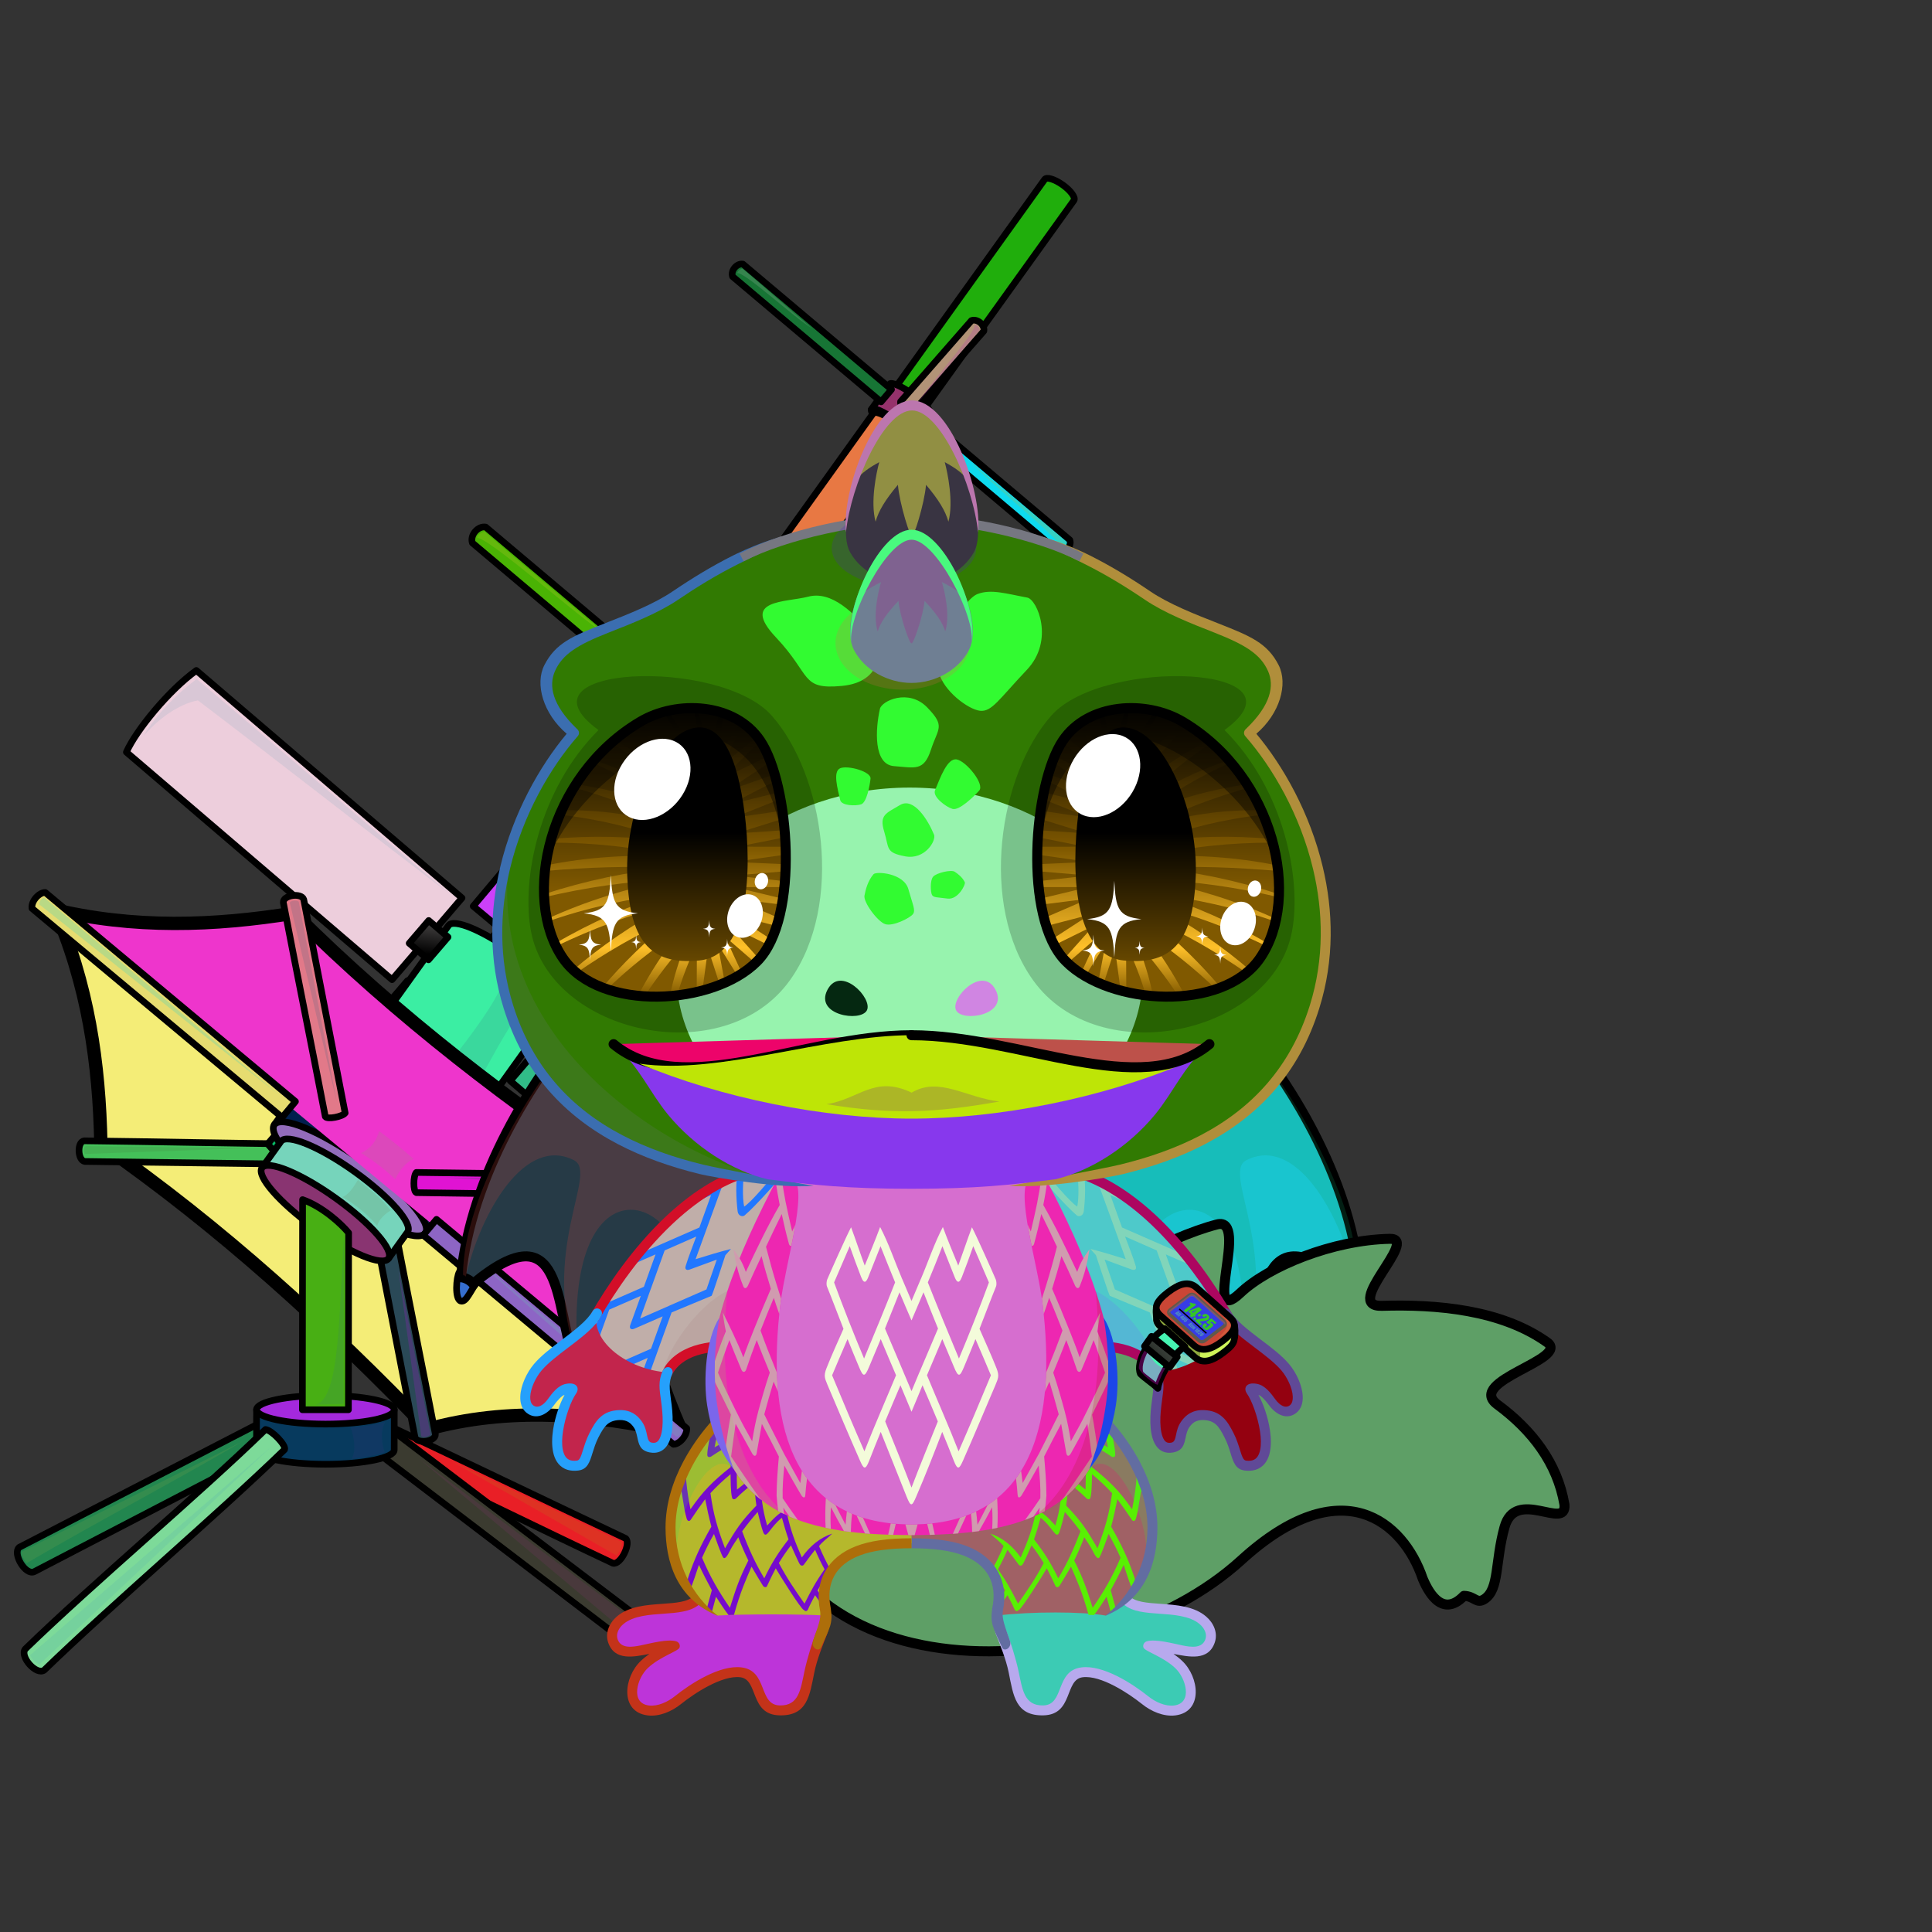 <svg xmlns="http://www.w3.org/2000/svg" xmlns:xlink="http://www.w3.org/1999/xlink" style="shape-rendering:geometricPrecision; text-rendering:geometricPrecision; image-rendering:optimizeQuality; fill-rule:evenodd; clip-rule:evenodd" version="1.1" viewBox="0 0 29000 29000" xml:space="preserve"><rect x="0" y="0" width="29000" height="29000" fill="#333333" stroke="none"/><defs><style type="text/css">.HairBack-Lizard1fil14 {fill:black;fill-opacity:0.2}
.HairBack-Lizard1fil605 {fill:url(#HairBack-Lizard1id822)}
.HairBack-Lizard1str5 {stroke:black;stroke-width:100;stroke-linecap:round;stroke-linejoin:round}
.HairBack-Lizard1fil606 {fill:url(#HairBack-Lizard1id1003)}
.HairBack-Lizard1fil607 {fill:url(#HairBack-Lizard1id101)}
.HairBack-Lizard1str0 {stroke:black;stroke-width:150;stroke-linecap:round;stroke-linejoin:round}
.HairBack-Lizard1fil608 {fill:url(#HairBack-Lizard1id821)}
.HairBack-Lizard1fil609 {fill:url(#HairBack-Lizard1id840)}
.HairBack-Lizard1fil610 {fill:url(#HairBack-Lizard1id294)}
.Tail-Lizard3fil621 {fill:url(#Tail-Lizard3id303)}
.Tail-Lizard3fil622 {fill:url(#Tail-Lizard3id239)}
.Tail-Lizard3fil623 {fill:url(#Tail-Lizard3id396)}
.Tail-Lizard3fil22 {fill:none}
.Tail-Lizard3str0 {stroke:black;stroke-width:150;stroke-linecap:round;stroke-linejoin:round}
.RightFoot-Lizard0fil636 {fill:url(#RightFoot-Lizard0id220)}
.RightFoot-Lizard0fil32 {fill:black;fill-rule:nonzero}
.RightLeg-Lizard5fil641 {fill:url(#RightLeg-Lizard5id29)}
.RightLeg-Lizard5fil644 {fill:url(#RightLeg-Lizard5id899)}
.RightLeg-Lizard5fil14 {fill:black;fill-opacity:0.2}
.RightLeg-Lizard5fil32 {fill:black;fill-rule:nonzero}
.LeftFoot-Lizard0fil645 {fill:url(#LeftFoot-Lizard0id444)}
.LeftFoot-Lizard0fil32 {fill:black;fill-rule:nonzero}
.LeftLeg-Lizard5fil651 {fill:url(#LeftLeg-Lizard5id21)}
.LeftLeg-Lizard5fil654 {fill:url(#LeftLeg-Lizard5id898)}
.LeftLeg-Lizard5fil14 {fill:black;fill-opacity:0.2}
.LeftLeg-Lizard5fil32 {fill:black;fill-rule:nonzero}
.RightHand-Lizard5fil655 {fill:url(#RightHand-Lizard5id333)}
.RightHand-Lizard5fil660 {fill:url(#RightHand-Lizard5id537)}
.RightHand-Lizard5fil14 {fill:black;fill-opacity:0.2}
.RightHand-Lizard5fil32 {fill:black;fill-rule:nonzero}
.RightPaw-Lizard0fil661 {fill:url(#RightPaw-Lizard0id332)}
.RightPaw-Lizard0fil32 {fill:black;fill-rule:nonzero}
.LeftHand-Lizard5fil667 {fill:url(#LeftHand-Lizard5id837)}
.LeftHand-Lizard5fil670 {fill:url(#LeftHand-Lizard5id531)}
.LeftHand-Lizard5fil14 {fill:black;fill-opacity:0.2}
.LeftHand-Lizard5fil32 {fill:black;fill-rule:nonzero}
.LeftPaw-Lizard0fil671 {fill:url(#LeftPaw-Lizard0id580)}
.LeftPaw-Lizard0fil32 {fill:black;fill-rule:nonzero}
.Body-Lizard5fil674 {fill:url(#Body-Lizard5id282)}
.Body-Lizard5fil682 {fill:url(#Body-Lizard5id455)}
.Body-Lizard5fil14 {fill:black;fill-opacity:0.2}
.Body-Lizard5fil32 {fill:black;fill-rule:nonzero}
.Body-Lizard5fil683 {fill:url(#Body-Lizard5id755)}
.Body-Lizard5fil684 {fill:url(#Body-Lizard5id625)}
.Ears-Lizard0fil22 {fill:none}
.Head-Lizard2fil690 {fill:url(#Head-Lizard2id275)}
.Head-Lizard2fil688 {fill:url(#Head-Lizard2id1040)}
.Head-Lizard2fil14 {fill:black;fill-opacity:0.2}
.Head-Lizard2fil691 {fill:url(#Head-Lizard2id271)}
.Head-Lizard2fil32 {fill:black;fill-rule:nonzero}
.Mouth-Lizard6fil728 {fill:url(#Mouth-Lizard6id904)}
.Mouth-Lizard6fil100 {fill:black}
.Mouth-Lizard6fil151 {fill:#FF9999}
.Mouth-Lizard6fil22 {fill:none}
.Mouth-Lizard6str0 {stroke:black;stroke-width:150;stroke-linecap:round;stroke-linejoin:round}
.Eyes-Lizard4fil14 {fill:black;fill-opacity:0.2}
.Eyes-Lizard4fil750 {fill:url(#Eyes-Lizard4id9)}
.Eyes-Lizard4fil751 {fill:url(#Eyes-Lizard4id13)}
.Eyes-Lizard4fil740 {fill:black;fill-opacity:0.4}
.Eyes-Lizard4fil755 {fill:url(#Eyes-Lizard4id652)}
.Eyes-Lizard4fil152 {fill:white}
.Eyes-Lizard4fil747 {fill:url(#Eyes-Lizard4id0)}
.Eyes-Lizard4fil756 {fill:url(#Eyes-Lizard4id263)}
.Eyes-Lizard4fil757 {fill:url(#Eyes-Lizard4id662)}
.Eyes-Lizard4fil22 {fill:none}
.Eyes-Lizard4str4 {stroke:black;stroke-width:150}
.Moustache-Lizard0fil22 {fill:none}
.Nose-Lizard0fil100 {fill:black}
.Hair-Lizard3fil14 {fill:black;fill-opacity:0.2}
.Hair-Lizard3fil32 {fill:black;fill-rule:nonzero}
.Hair-Lizard3fil797 {fill:url(#Hair-Lizard3id1029)}
.Hair-Lizard3fil338 {fill:white;fill-opacity:0.502}
.Hair-Lizard3fil798 {fill:url(#Hair-Lizard3id980)}
.Hair-Lizard3fil799 {fill:#2B2A29;fill-rule:nonzero}
.AccessorySOF3fil67 {fill:white;fill-opacity:0.102}
.AccessorySOF3fil69 {fill:white;fill-opacity:0.2}
.AccessorySOF3fil765 {fill:url(#AccessorySOF3id508)}
.AccessorySOF3str2 {stroke:black;stroke-width:100;stroke-linecap:round;stroke-linejoin:round;stroke-miterlimit:22.926}
.AccessorySOF3fil766 {fill:url(#AccessorySOF3id608)}
.AccessorySOF3fil767 {fill:url(#AccessorySOF3id840)}
.AccessorySOF3fil768 {fill:url(#AccessorySOF3id181)}
.AccessorySOF3fil769 {fill:url(#AccessorySOF3id340)}
.AccessorySOF3fil770 {fill:url(#AccessorySOF3id821)}
.AccessorySOF3fil771 {fill:url(#AccessorySOF3id735)}
.AccessorySOF3fil0 {fill:none}
.AccessorySOF3str4 {stroke:black;stroke-width:200;stroke-linecap:round;stroke-linejoin:round;stroke-miterlimit:22.926}
.AccessorySOF3fil772 {fill:url(#AccessorySOF3id738)}
.AccessorySOF3fil773 {fill:url(#AccessorySOF3id745)}
.AccessorySOF3fil774 {fill:#3D3A3A}
.AccessorySOF3fil775 {fill:url(#AccessorySOF3id764)}
.AccessorySOF3fil776 {fill:url(#AccessorySOF3id767)}
.AccessorySOF3fil777 {fill:url(#AccessorySOF3id684)}
.AccessorySOF3fil778 {fill:url(#AccessorySOF3id546)}
.AccessorySOF3fil779 {fill:url(#AccessorySOF3id651)}
.AccessorySOF3fil780 {fill:url(#AccessorySOF3id573)}
.AccessorySOF3fil781 {fill:url(#AccessorySOF3id190)}
.AccessorySOF3fil782 {fill:url(#AccessorySOF3id896)}
.AccessorySOF3fil783 {fill:url(#AccessorySOF3id122)}
.AccessorySOF3fil784 {fill:url(#AccessorySOF3id768)}
.AccessorySOF3fil785 {fill:url(#AccessorySOF3id180)}
.AccessorySOF3fil786 {fill:url(#AccessorySOF3id113)}
.AccessorySOF3fil787 {fill:url(#AccessorySOF3id334)}
.AccessorySOF3fil788 {fill:url(#AccessorySOF3id213)}
.AccessorySOF3fil789 {fill:url(#AccessorySOF3id402)}
.AccessorySOF3fil790 {fill:url(#AccessorySOF3id662)}
.AccessorySOF3fil791 {fill:url(#AccessorySOF3id132)}
.AccessorySOF3fil792 {fill:url(#AccessorySOF3id197)}
.AccessorySOF3fil793 {fill:url(#AccessorySOF3id544)}
.AccessorySOF3fil794 {fill:url(#AccessorySOF3id744)}
.AccessorySOF3fil795 {fill:url(#AccessorySOF3id549)}
.AccessorySOF3fil796 {fill:url(#AccessorySOF3id829)}
.AccessorySOF3fil797 {fill:url(#AccessorySOF3id191)}
.AccessorySOF3fil798 {fill:url(#AccessorySOF3id459)}
.AccessorySOF3fil799 {fill:url(#AccessorySOF3id692)}
.AccessorySOF3fil800 {fill:url(#AccessorySOF3id266)}
.AccessorySOF3fil801 {fill:url(#AccessorySOF3id734)}
.BraceletSOF3-Mediumfil16 {fill:black;fill-opacity:0.302}
.BraceletSOF3-Mediumfil43 {fill:black;fill-opacity:0.2}
.BraceletSOF3-Mediumfil449 {fill:black;fill-rule:nonzero}
.BraceletSOF3-Mediumfil806 {fill:#EDF7ED;fill-opacity:0.2}
.BraceletSOF3-Mediumfil802 {fill:#302E2C}
.BraceletSOF3-Mediumstr7 {stroke:black;stroke-width:100;stroke-miterlimit:22.926}
.BraceletSOF3-Mediumfil808 {fill:url(#BraceletSOF3-Mediumid859)}
.BraceletSOF3-Mediumstr2 {stroke:black;stroke-width:100;stroke-linecap:round;stroke-linejoin:round;stroke-miterlimit:22.926}
.BraceletSOF3-Mediumfil809 {fill:url(#BraceletSOF3-Mediumid385)}
.BraceletSOF3-Mediumfil805 {fill:#ABA49A}
.BraceletSOF3-Mediumstr50 {stroke:#61594B;stroke-width:50;stroke-miterlimit:22.926}
.BraceletSOF3-Mediumfil77 {fill:none;fill-rule:nonzero}
.BraceletSOF3-Mediumstr51 {stroke:black;stroke-width:20;stroke-miterlimit:22.926}
.BraceletSOF3-Mediumfil810 {fill:url(#BraceletSOF3-Mediumid211)}
</style><linearGradient gradientUnits="objectBoundingBox" id="HairBack-Lizard1id822" x1="27.059%" x2="72.941%" xlink:href="#HairBack-Lizard1id78" y1="78.72%" y2="21.278%">
  </linearGradient><linearGradient gradientUnits="objectBoundingBox" id="HairBack-Lizard1id1003" x1="45.917%" x2="54.083%" xlink:href="#HairBack-Lizard1id78" y1="90.056%" y2="9.944%">
  </linearGradient><linearGradient gradientUnits="userSpaceOnUse" id="HairBack-Lizard1id101" x1="10942" x2="8559.36" y1="15613.5" y2="20378.7">
   <stop offset="0" style="stop-opacity:1; stop-color:#3b1d00"/>
   <stop offset="1" style="stop-opacity:1; stop-color:#a8f2ff"/>
  </linearGradient><linearGradient gradientUnits="objectBoundingBox" id="HairBack-Lizard1id821" x1="72.941%" x2="27.059%" xlink:href="#HairBack-Lizard1id78" y1="78.72%" y2="21.278%">
  </linearGradient><linearGradient gradientUnits="objectBoundingBox" id="HairBack-Lizard1id840" x1="54.083%" x2="45.917%" xlink:href="#HairBack-Lizard1id78" y1="90.056%" y2="9.944%">
  </linearGradient><linearGradient gradientUnits="userSpaceOnUse" id="HairBack-Lizard1id294" x1="16381.1" x2="18763.7" xlink:href="#HairBack-Lizard1id101" y1="15613.5" y2="20378.7">
  </linearGradient><linearGradient gradientUnits="userSpaceOnUse" id="Tail-Lizard3id303" x1="15272.8" x2="23483.7" xlink:href="#Tail-Lizard3id49" y1="21198" y2="21198">
  </linearGradient><linearGradient gradientUnits="objectBoundingBox" id="Tail-Lizard3id239" x1="42.105%" x2="57.895%" xlink:href="#Tail-Lizard3id74" y1="108.661%" y2="0%">
  </linearGradient><linearGradient gradientUnits="userSpaceOnUse" id="Tail-Lizard3id396" x1="16756.5" x2="21412.3" xlink:href="#Tail-Lizard3id5" y1="23526.3" y2="20066.8">
  </linearGradient><linearGradient gradientUnits="userSpaceOnUse" id="RightFoot-Lizard0id220" x1="16306.2" x2="16825.8" y1="23871.7" y2="25810.9">
   <stop offset="0" style="stop-opacity:1; stop-color:#a8f2ff"/>
   <stop offset="0.102" style="stop-opacity:1; stop-color:#a8f2ff"/>
   <stop offset="1" style="stop-opacity:1; stop-color:#fffffd"/>
  </linearGradient><linearGradient gradientUnits="objectBoundingBox" id="RightLeg-Lizard5id29" x1="50%" x2="50%" xlink:href="#RightLeg-Lizard5id17" y1="100%" y2="0%">
  </linearGradient><linearGradient gradientUnits="userSpaceOnUse" id="RightLeg-Lizard5id899" x1="16058" x2="16058" xlink:href="#RightLeg-Lizard5id898" y1="24242.4" y2="21278.2">
  </linearGradient><linearGradient gradientUnits="userSpaceOnUse" id="LeftFoot-Lizard0id444" x1="11057.6" x2="10538" xlink:href="#LeftFoot-Lizard0id220" y1="23871.7" y2="25810.9">
  </linearGradient><linearGradient gradientUnits="objectBoundingBox" id="LeftLeg-Lizard5id21" x1="50%" x2="50%" xlink:href="#LeftLeg-Lizard5id17" y1="100%" y2="0%">
  </linearGradient><linearGradient gradientUnits="userSpaceOnUse" id="LeftLeg-Lizard5id898" x1="11299.1" x2="11299.1" y1="24242.4" y2="21278.2">
   <stop offset="0" style="stop-opacity:1; stop-color:#a8f2ff"/>
   <stop offset="0.741" style="stop-opacity:1; stop-color:#83edff"/>
   <stop offset="1" style="stop-opacity:1; stop-color:#83edff"/>
  </linearGradient><linearGradient gradientUnits="objectBoundingBox" id="RightHand-Lizard5id333" x1="39.006%" x2="60.993%" y1="1.866%" y2="98.133%">
   <stop offset="0" style="stop-opacity:1; stop-color:#64c7d9"/>
   <stop offset="0.788" style="stop-opacity:1; stop-color:#83edff"/>
   <stop offset="1" style="stop-opacity:1; stop-color:#83edff"/>
  </linearGradient><linearGradient gradientUnits="userSpaceOnUse" id="RightHand-Lizard5id537" x1="16517.5" x2="17510.2" xlink:href="#RightHand-Lizard5id531" y1="17673.8" y2="20681.9">
  </linearGradient><linearGradient gradientUnits="userSpaceOnUse" id="RightPaw-Lizard0id332" x1="17833.9" x2="18955.5" y1="19888.5" y2="21831.2">
   <stop offset="0" style="stop-opacity:1; stop-color:#83edff"/>
   <stop offset="0.2" style="stop-opacity:1; stop-color:#83edff"/>
   <stop offset="1" style="stop-opacity:1; stop-color:#a8f2ff"/>
  </linearGradient><linearGradient gradientUnits="objectBoundingBox" id="LeftHand-Lizard5id837" x1="66.486%" x2="33.514%" xlink:href="#LeftHand-Lizard5id333" y1="1.746%" y2="98.254%">
  </linearGradient><linearGradient gradientUnits="userSpaceOnUse" id="LeftHand-Lizard5id531" x1="10822.2" x2="9829.54" y1="17673.8" y2="20681.9">
   <stop offset="0" style="stop-opacity:1; stop-color:#64c7d9"/>
   <stop offset="0.349" style="stop-opacity:1; stop-color:#64c7d9"/>
   <stop offset="0.859" style="stop-opacity:1; stop-color:#83edff"/>
   <stop offset="1" style="stop-opacity:1; stop-color:#83edff"/>
  </linearGradient><linearGradient gradientUnits="userSpaceOnUse" id="LeftPaw-Lizard0id580" x1="9529.97" x2="8408.35" xlink:href="#LeftPaw-Lizard0id332" y1="19888.5" y2="21831.2">
  </linearGradient><linearGradient gradientUnits="objectBoundingBox" id="Body-Lizard5id282" x1="50%" x2="50%" y1="0%" y2="100%">
   <stop offset="0" style="stop-opacity:1; stop-color:#64c7d9"/>
   <stop offset="0.502" style="stop-opacity:1; stop-color:#83edff"/>
   <stop offset="1" style="stop-opacity:1; stop-color:#a8f2ff"/>
  </linearGradient><linearGradient gradientUnits="userSpaceOnUse" id="Body-Lizard5id455" x1="13681.9" x2="13681.9" y1="17688.3" y2="23042.1">
   <stop offset="0" style="stop-opacity:1; stop-color:#64c7d9"/>
   <stop offset="0.329" style="stop-opacity:1; stop-color:#64c7d9"/>
   <stop offset="1" style="stop-opacity:1; stop-color:#a8f2ff"/>
  </linearGradient><linearGradient gradientUnits="userSpaceOnUse" id="Body-Lizard5id755" x1="13681.9" x2="13681.9" y1="22882.1" y2="17688.3">
   <stop offset="0" style="stop-opacity:1; stop-color:#fffffd"/>
   <stop offset="0.851" style="stop-opacity:1; stop-color:#f2f2e4"/>
   <stop offset="1" style="stop-opacity:1; stop-color:#f2f2e4"/>
  </linearGradient><linearGradient gradientUnits="userSpaceOnUse" id="Body-Lizard5id625" x1="13681.9" x2="13681.9" y1="22580.3" y2="18418.3">
   <stop offset="0" style="stop-opacity:1; stop-color:#fffffd"/>
   <stop offset="0.329" style="stop-opacity:1; stop-color:#f2f2e4"/>
   <stop offset="1" style="stop-opacity:1; stop-color:#f2f2e4"/>
  </linearGradient><linearGradient gradientUnits="userSpaceOnUse" id="Head-Lizard2id275" x1="13681.9" x2="13681.9" xlink:href="#Head-Lizard2id122" y1="17795.9" y2="7794.35">
  </linearGradient><radialGradient cx="13653.8" cy="14622.1" fx="13653.8" fy="14622.1" gradientTransform="matrix(1 -0 -0 0.8 0 2924)" gradientUnits="userSpaceOnUse" id="Head-Lizard2id1040" r="3500">
   <stop offset="0" style="stop-opacity:1; stop-color:#6ec7ff"/>
   <stop offset="1" style="stop-opacity:1; stop-color:#83edff"/>
  </radialGradient><linearGradient gradientUnits="userSpaceOnUse" id="Head-Lizard2id271" x1="13543.2" x2="13543.2" xlink:href="#Head-Lizard2id197" y1="13878.5" y2="8882.37">
  </linearGradient><linearGradient gradientUnits="objectBoundingBox" id="Mouth-Lizard6id904" x1="50%" x2="50%" xlink:href="#Mouth-Lizard6id133" y1="100%" y2="0%">
  </linearGradient><linearGradient gradientUnits="objectBoundingBox" id="Eyes-Lizard4id9" x1="50%" x2="50%" xlink:href="#Eyes-Lizard4id0" y1="100%" y2="0%">
  </linearGradient><linearGradient gradientUnits="objectBoundingBox" id="Eyes-Lizard4id13" x1="50%" x2="50%" xlink:href="#Eyes-Lizard4id3" y1="100%" y2="0%">
  </linearGradient><linearGradient gradientUnits="userSpaceOnUse" id="Eyes-Lizard4id652" x1="10318" x2="10318" xlink:href="#Eyes-Lizard4id384" y1="10918.8" y2="14426.4">
  </linearGradient><linearGradient gradientUnits="userSpaceOnUse" id="Eyes-Lizard4id263" x1="17383.3" x2="17383.3" xlink:href="#Eyes-Lizard4id3" y1="14954.7" y2="10628.7">
  </linearGradient><linearGradient gradientUnits="userSpaceOnUse" id="Eyes-Lizard4id662" x1="17045.9" x2="17045.9" xlink:href="#Eyes-Lizard4id384" y1="10918.8" y2="14426.4">
  </linearGradient><linearGradient gradientUnits="userSpaceOnUse" id="Hair-Lizard3id1029" x1="13556.8" x2="13821.8" xlink:href="#Hair-Lizard3id78" y1="6332.02" y2="8529.98">
  </linearGradient><linearGradient gradientUnits="userSpaceOnUse" id="Hair-Lizard3id980" x1="13578.4" x2="13785.5" xlink:href="#Hair-Lizard3id78" y1="8213.89" y2="10063.1">
  </linearGradient><linearGradient gradientUnits="userSpaceOnUse" id="AccessorySOF3id508" x1="6171.46" x2="8736.25" xlink:href="#AccessorySOF3id113" y1="21900.91" y2="22886.24">
  </linearGradient><linearGradient gradientUnits="userSpaceOnUse" id="AccessorySOF3id608" x1="3562.24" x2="1085.17" xlink:href="#AccessorySOF3id113" y1="21705.44" y2="23102.94">
  </linearGradient><linearGradient gradientUnits="userSpaceOnUse" id="AccessorySOF3id840" x1="6216.54" x2="9006.39" xlink:href="#AccessorySOF3id113" y1="22068.9" y2="23995.08">
  </linearGradient><linearGradient gradientUnits="userSpaceOnUse" id="AccessorySOF3id181" x1="3878" x2="5889" y1="21531" y2="21606">
   <stop offset="0" style="stop-opacity:1; stop-color:#0A0A0A"/>
   <stop offset="0.6" style="stop-opacity:1; stop-color:#4D4949"/>
   <stop offset="1" style="stop-opacity:1; stop-color:#212020"/>
  </linearGradient><linearGradient gradientUnits="userSpaceOnUse" id="AccessorySOF3id340" x1="4731" x2="5037" y1="20749" y2="21571">
   <stop offset="0" style="stop-opacity:1; stop-color:#292727"/>
   <stop offset="1" style="stop-opacity:1; stop-color:#5E5A5A"/>
  </linearGradient><linearGradient gradientUnits="userSpaceOnUse" id="AccessorySOF3id821" x1="14731.67" x2="14978.04" xlink:href="#AccessorySOF3id113" y1="7153.48" y2="7346.13">
  </linearGradient><linearGradient gradientUnits="userSpaceOnUse" id="AccessorySOF3id735" x1="11872.79" x2="12188.49" xlink:href="#AccessorySOF3id113" y1="11993.83" y2="12240.14">
  </linearGradient><linearGradient gradientUnits="userSpaceOnUse" id="AccessorySOF3id738" x1="3228.27" x2="2551.45" xlink:href="#AccessorySOF3id113" y1="16807" y2="17793">
  </linearGradient><linearGradient gradientUnits="userSpaceOnUse" id="AccessorySOF3id745" x1="5944.15" x2="6189.09" xlink:href="#AccessorySOF3id113" y1="18857.01" y2="21055.4">
  </linearGradient><linearGradient gradientUnits="userSpaceOnUse" id="AccessorySOF3id764" x1="14950.71" x2="14453.72" xlink:href="#AccessorySOF3id573" y1="4584.66" y2="4439.63">
  </linearGradient><linearGradient gradientUnits="userSpaceOnUse" id="AccessorySOF3id767" x1="13772.42" x2="13244.82" xlink:href="#AccessorySOF3id181" y1="6390.97" y2="5966.58">
  </linearGradient><linearGradient gradientUnits="userSpaceOnUse" id="AccessorySOF3id684" x1="12047.94" x2="11495.83" xlink:href="#AccessorySOF3id573" y1="8678.08" y2="8536.13">
  </linearGradient><linearGradient gradientUnits="userSpaceOnUse" id="AccessorySOF3id546" x1="10599.3" x2="9936.22" xlink:href="#AccessorySOF3id181" y1="10970.32" y2="10423.98">
  </linearGradient><linearGradient gradientUnits="userSpaceOnUse" id="AccessorySOF3id651" x1="10446.13" x2="9837.93" xlink:href="#AccessorySOF3id181" y1="11166.48" y2="10587.52">
  </linearGradient><linearGradient gradientUnits="userSpaceOnUse" id="AccessorySOF3id190" x1="7339.38" x2="5772.35" xlink:href="#AccessorySOF3id181" y1="16446.93" y2="15276.54">
  </linearGradient><linearGradient gradientUnits="userSpaceOnUse" id="AccessorySOF3id896" x1="6286.45" x2="4485.53" xlink:href="#AccessorySOF3id181" y1="18284.91" y2="16687.63">
  </linearGradient><linearGradient gradientUnits="userSpaceOnUse" id="AccessorySOF3id122" x1="5587.26" x2="4915.46" y1="18126.48" y2="17263.62">
   <stop offset="0" style="stop-opacity:1; stop-color:black"/>
   <stop offset="1" style="stop-opacity:1; stop-color:#242323"/>
  </linearGradient><linearGradient gradientUnits="userSpaceOnUse" id="AccessorySOF3id768" x1="5749.36" x2="4240.56" xlink:href="#AccessorySOF3id181" y1="18703.14" y2="17366.16">
  </linearGradient><linearGradient gradientUnits="userSpaceOnUse" id="AccessorySOF3id180" x1="5163.25" x2="4600.79" xlink:href="#AccessorySOF3id122" y1="18571.03" y2="17848.08">
  </linearGradient><linearGradient gradientUnits="userSpaceOnUse" id="AccessorySOF3id334" x1="6403" x2="6463" xlink:href="#AccessorySOF3id113" y1="14317" y2="13907">
  </linearGradient><linearGradient gradientUnits="userSpaceOnUse" id="AccessorySOF3id213" x1="9286" x2="11068" xlink:href="#AccessorySOF3id113" y1="16996" y2="17639">
  </linearGradient><linearGradient gradientUnits="userSpaceOnUse" id="AccessorySOF3id402" x1="7957" x2="8362" xlink:href="#AccessorySOF3id113" y1="15652" y2="15528">
  </linearGradient><linearGradient gradientUnits="userSpaceOnUse" id="AccessorySOF3id662" x1="7760" x2="9926" xlink:href="#AccessorySOF3id113" y1="13244" y2="12844">
  </linearGradient><linearGradient gradientUnits="userSpaceOnUse" id="AccessorySOF3id132" x1="7609" x2="8052" xlink:href="#AccessorySOF3id113" y1="14196" y2="14301">
  </linearGradient><linearGradient gradientUnits="userSpaceOnUse" id="AccessorySOF3id197" x1="2597.39" x2="2329.32" xlink:href="#AccessorySOF3id113" y1="15240.45" y2="14928.54">
  </linearGradient><linearGradient gradientUnits="userSpaceOnUse" id="AccessorySOF3id544" x1="8459.95" x2="8192.47" xlink:href="#AccessorySOF3id113" y1="20144.93" y2="19834.11">
  </linearGradient><linearGradient gradientUnits="userSpaceOnUse" id="AccessorySOF3id744" x1="4843.2" x2="4598.51" xlink:href="#AccessorySOF3id113" y1="16217.59" y2="14018.76">
  </linearGradient><linearGradient gradientUnits="userSpaceOnUse" id="AccessorySOF3id549" x1="7558.52" x2="8235.41" xlink:href="#AccessorySOF3id113" y1="18268" y2="17282">
  </linearGradient><linearGradient gradientUnits="userSpaceOnUse" id="AccessorySOF3id829" x1="8755.03" x2="8503.75" xlink:href="#AccessorySOF3id113" y1="9395.66" y2="9089.93">
  </linearGradient><linearGradient gradientUnits="userSpaceOnUse" id="AccessorySOF3id191" x1="11011.25" x2="11220.81" xlink:href="#AccessorySOF3id113" y1="10050.78" y2="9698.01">
  </linearGradient><linearGradient gradientUnits="userSpaceOnUse" id="AccessorySOF3id459" x1="12295.74" x2="12099.86" xlink:href="#AccessorySOF3id113" y1="5123.7" y2="4885.46">
  </linearGradient><linearGradient gradientUnits="userSpaceOnUse" id="AccessorySOF3id692" x1="14059.58" x2="14223.11" xlink:href="#AccessorySOF3id113" y1="5638.13" y2="5363.2">
  </linearGradient><linearGradient gradientUnits="userSpaceOnUse" id="AccessorySOF3id266" x1="4574" x2="5197" xlink:href="#AccessorySOF3id113" y1="18297" y2="20870">
  </linearGradient><linearGradient gradientUnits="userSpaceOnUse" id="AccessorySOF3id734" x1="3778.03" x2="901.04" xlink:href="#AccessorySOF3id113" y1="22225.81" y2="24243.94">
  </linearGradient><linearGradient gradientUnits="userSpaceOnUse" id="BraceletSOF3-Mediumid859" x1="17214.1" x2="17729.09" xlink:href="#BraceletSOF3-Mediumid211" y1="20662" y2="20121">
  </linearGradient><linearGradient gradientUnits="userSpaceOnUse" id="BraceletSOF3-Mediumid385" x1="18172.56" x2="17711.26" xlink:href="#BraceletSOF3-Mediumid204" y1="20148.61" y2="19374.81">
  </linearGradient><linearGradient gradientUnits="objectBoundingBox" id="HairBack-Lizard1id78" x1="95.802%" x2="4.198%" y1="69.345%" y2="30.655%">
   <stop offset="0" style="stop-opacity:1; stop-color:#E0D0BF"/>
   <stop offset="1" style="stop-opacity:1; stop-color:#B5987B"/>
  </linearGradient><linearGradient gradientUnits="userSpaceOnUse" id="Tail-Lizard3id49" x1="13715.8" x2="13715.8" y1="6802.99" y2="8218.57">
   <stop offset="0" style="stop-opacity:1; stop-color:#4cabe6"/>
   <stop offset="1" style="stop-opacity:1; stop-color:#6ec7ff"/>
  </linearGradient><linearGradient gradientUnits="userSpaceOnUse" id="Tail-Lizard3id74" x1="15961" x2="18418.2" y1="23174.1" y2="17871.9">
   <stop offset="0" style="stop-opacity:1; stop-color:#64c7d9"/>
   <stop offset="1" style="stop-opacity:1; stop-color:#83edff"/>
  </linearGradient><linearGradient gradientUnits="objectBoundingBox" id="Tail-Lizard3id5" x1="50%" x2="50%" y1="0%" y2="100%">
   <stop offset="0" style="stop-opacity:1; stop-color:#3b1d00"/>
   <stop offset="1" style="stop-opacity:1; stop-color:#61340a"/>
  </linearGradient><linearGradient gradientUnits="userSpaceOnUse" id="RightLeg-Lizard5id17" x1="11873.5" x2="11873.5" y1="24310" y2="21166.6">
   <stop offset="0" style="stop-opacity:1; stop-color:#a8f2ff"/>
   <stop offset="0.431" style="stop-opacity:1; stop-color:#a8f2ff"/>
   <stop offset="1" style="stop-opacity:1; stop-color:#83edff"/>
  </linearGradient><linearGradient gradientUnits="userSpaceOnUse" id="RightLeg-Lizard5id898" x1="11299.1" x2="11299.1" y1="24242.4" y2="21278.2">
   <stop offset="0" style="stop-opacity:1; stop-color:#a8f2ff"/>
   <stop offset="0.741" style="stop-opacity:1; stop-color:#83edff"/>
   <stop offset="1" style="stop-opacity:1; stop-color:#83edff"/>
  </linearGradient><linearGradient gradientUnits="userSpaceOnUse" id="LeftFoot-Lizard0id220" x1="16306.2" x2="16825.8" y1="23871.7" y2="25810.9">
   <stop offset="0" style="stop-opacity:1; stop-color:#a8f2ff"/>
   <stop offset="0.102" style="stop-opacity:1; stop-color:#a8f2ff"/>
   <stop offset="1" style="stop-opacity:1; stop-color:#fffffd"/>
  </linearGradient><linearGradient gradientUnits="userSpaceOnUse" id="LeftLeg-Lizard5id17" x1="11873.5" x2="11873.5" y1="24310" y2="21166.6">
   <stop offset="0" style="stop-opacity:1; stop-color:#a8f2ff"/>
   <stop offset="0.431" style="stop-opacity:1; stop-color:#a8f2ff"/>
   <stop offset="1" style="stop-opacity:1; stop-color:#83edff"/>
  </linearGradient><linearGradient gradientUnits="userSpaceOnUse" id="RightHand-Lizard5id531" x1="10822.2" x2="9829.54" y1="17673.8" y2="20681.9">
   <stop offset="0" style="stop-opacity:1; stop-color:#64c7d9"/>
   <stop offset="0.349" style="stop-opacity:1; stop-color:#64c7d9"/>
   <stop offset="0.859" style="stop-opacity:1; stop-color:#83edff"/>
   <stop offset="1" style="stop-opacity:1; stop-color:#83edff"/>
  </linearGradient><linearGradient gradientUnits="objectBoundingBox" id="LeftHand-Lizard5id333" x1="39.006%" x2="60.993%" y1="1.866%" y2="98.133%">
   <stop offset="0" style="stop-opacity:1; stop-color:#64c7d9"/>
   <stop offset="0.788" style="stop-opacity:1; stop-color:#83edff"/>
   <stop offset="1" style="stop-opacity:1; stop-color:#83edff"/>
  </linearGradient><linearGradient gradientUnits="userSpaceOnUse" id="LeftPaw-Lizard0id332" x1="17833.9" x2="18955.5" y1="19888.5" y2="21831.2">
   <stop offset="0" style="stop-opacity:1; stop-color:#83edff"/>
   <stop offset="0.2" style="stop-opacity:1; stop-color:#83edff"/>
   <stop offset="1" style="stop-opacity:1; stop-color:#a8f2ff"/>
  </linearGradient><linearGradient gradientUnits="userSpaceOnUse" id="Head-Lizard2id122" x1="13681.9" x2="13681.9" y1="17788.8" y2="7794.35">
   <stop offset="0" style="stop-opacity:1; stop-color:#64c7d9"/>
   <stop offset="0.22" style="stop-opacity:1; stop-color:#83edff"/>
   <stop offset="0.639" style="stop-opacity:1; stop-color:#83edff"/>
   <stop offset="1" style="stop-opacity:1; stop-color:#a8f2ff"/>
  </linearGradient><linearGradient gradientUnits="userSpaceOnUse" id="Head-Lizard2id197" x1="10977.1" x2="11533.4" y1="22223.4" y2="24299.5">
   <stop offset="0" style="stop-opacity:1; stop-color:#4cabe6"/>
   <stop offset="0.851" style="stop-opacity:1; stop-color:#6ec7ff"/>
   <stop offset="1" style="stop-opacity:1; stop-color:#6ec7ff"/>
  </linearGradient><linearGradient gradientUnits="userSpaceOnUse" id="Mouth-Lizard6id133" x1="13681.9" x2="13681.9" y1="17844" y2="15520.7">
   <stop offset="0" style="stop-opacity:1; stop-color:#f2f2e4"/>
   <stop offset="1" style="stop-opacity:1; stop-color:#fffffd"/>
  </linearGradient><linearGradient gradientUnits="objectBoundingBox" id="Eyes-Lizard4id0" x1="50%" x2="50%" y1="100%" y2="0%">
   <stop offset="0" style="stop-opacity:1; stop-color:#805900"/>
   <stop offset="0.388" style="stop-opacity:1; stop-color:#805900"/>
   <stop offset="1" style="stop-opacity:1; stop-color:black"/>
  </linearGradient><linearGradient gradientUnits="userSpaceOnUse" id="Eyes-Lizard4id3" x1="17264.5" x2="17264.5" y1="15055.2" y2="10729.2">
   <stop offset="0" style="stop-opacity:1; stop-color:#805900"/>
   <stop offset="0.169" style="stop-opacity:1; stop-color:#ffc029"/>
   <stop offset="0.51" style="stop-opacity:1; stop-color:#805900"/>
   <stop offset="1" style="stop-opacity:1; stop-color:black"/>
  </linearGradient><linearGradient gradientUnits="userSpaceOnUse" id="Eyes-Lizard4id384" x1="16417.8" x2="16417.8" y1="11784.3" y2="14068.5">
   <stop offset="0" style="stop-opacity:1; stop-color:black"/>
   <stop offset="0.45" style="stop-opacity:1; stop-color:black"/>
   <stop offset="1" style="stop-opacity:1; stop-color:#664700"/>
  </linearGradient><linearGradient gradientUnits="objectBoundingBox" id="Hair-Lizard3id78" x1="95.802%" x2="4.198%" y1="69.345%" y2="30.655%">
   <stop offset="0" style="stop-opacity:1; stop-color:#E0D0BF"/>
   <stop offset="1" style="stop-opacity:1; stop-color:#B5987B"/>
  </linearGradient><linearGradient gradientUnits="userSpaceOnUse" id="AccessorySOF3id113" x1="4825" x2="4007" y1="13245" y2="11524">
   <stop offset="0" style="stop-opacity:1; stop-color:black"/>
   <stop offset="1" style="stop-opacity:1; stop-color:#3B3939"/>
  </linearGradient><linearGradient gradientUnits="userSpaceOnUse" id="AccessorySOF3id573" x1="9048.23" x2="8344.27" y1="13008.89" y2="12780.63">
   <stop offset="0" style="stop-opacity:1; stop-color:#242222"/>
   <stop offset="0.6" style="stop-opacity:1; stop-color:#787676"/>
   <stop offset="1" style="stop-opacity:1; stop-color:#363434"/>
  </linearGradient><linearGradient gradientUnits="userSpaceOnUse" id="BraceletSOF3-Mediumid211" x1="17254" x2="17594" y1="20455" y2="20126">
   <stop offset="0" style="stop-opacity:1; stop-color:#1A211A"/>
   <stop offset="1" style="stop-opacity:1; stop-color:#4B4F4B"/>
  </linearGradient><linearGradient gradientUnits="userSpaceOnUse" id="BraceletSOF3-Mediumid204" x1="18021.83" x2="17718.26" y1="21107.87" y2="20314.19">
   <stop offset="0" style="stop-opacity:1; stop-color:#7E7564"/>
   <stop offset="1" style="stop-opacity:1; stop-color:#746B5B"/>
  </linearGradient></defs><g id="AccessorySOF3">
  <g id="_1775817171872">
   <path class="AccessorySOF3fil765 AccessorySOF3str2" d="M5727 21349c-94,56 -216,308 -190,359 1024,481 2640,1275 3664,1757 117,29 277,-305 189,-373 -1009,-477 -2654,-1266 -3663,-1743z" style="fill:#e91f26"/>
   <path class="AccessorySOF3fil766 AccessorySOF3str2" d="M4084 21265l230 351 -3799 1975c-131,64 -333,-272 -226,-365l3795 -1961z" style="fill:#22864f"/>
   <path class="AccessorySOF3fil767 AccessorySOF3str2" d="M5916 21493l-270 300 3714 2832c121,88 363,-202 268,-314l-3712 -2818z" style="fill:#3b3b30"/>
   <path class="AccessorySOF3fil768 AccessorySOF3str2" d="M3850 21763c0,118 463,215 1034,216 570,0 1033,-95 1033,-214l1 -604 -2067 -2 -1 604z" style="fill:#073a5e"/>
   <path class="AccessorySOF3fil769 AccessorySOF3str2" d="M5918 21161c0,-118 -463,-215 -1033,-216 -571,0 -1034,96 -1034,214 0,119 462,216 1033,217 571,0 1034,-96 1034,-215z" style="fill:#a429dd"/>
   <path class="AccessorySOF3fil770 AccessorySOF3str2" d="M13672 6409l156 -186 2230 1882c32,85 -61,202 -157,186l-2229 -1882z" style="fill:#0edbef"/>
   <path class="AccessorySOF3fil771 AccessorySOF3str2" d="M10516 11040l200 -237 2854 2408c40,109 -78,258 -201,238l-2853 -2409z" style="fill:#17555b"/>
   <path class="AccessorySOF3fil0 AccessorySOF3str4" d="M797 13585c529,1189 693,2387 717,3587 1809,1260 3407,2722 4906,4280 1201,-331 2463,-244 3754,58" style="fill:#f4ed77"/>
   <path class="AccessorySOF3fil772 AccessorySOF3str2" d="M4539 17476c47,-51 49,-282 0,-303 -1104,-12 -2170,-36 -3274,-49 -112,12 -101,295 8,310 1089,14 2177,28 3266,42z" style="fill:#44c059"/>
   <path class="AccessorySOF3fil773 AccessorySOF3str2" d="M5606 18368c43,-56 270,-98 299,-54 208,1084 421,2129 630,3213 8,113 -272,152 -306,47 -208,-1068 -415,-2137 -623,-3206z" style="fill:#2a4957"/>
   <path class="AccessorySOF3fil774 AccessorySOF3str2" d="M6117 14720l1494 1279 -2099 2452c-468,-323 -1186,-913 -1494,-1280l2099 -2451z" style="fill:#08ba65"/>
   <path class="AccessorySOF3fil775 AccessorySOF3str2" d="M16120 3008c29,-41 -46,-145 -167,-232 -121,-86 -243,-124 -272,-83l-2379 3317 438 314 2380 -3316z" style="fill:#20ae0c"/>
   <path class="AccessorySOF3fil776 AccessorySOF3str2" d="M13956 6199c26,-36 -89,-162 -256,-282 -166,-120 -322,-188 -348,-152l-272 379 604 433 272 -378z" style="fill:#95326b"/>
   <path class="AccessorySOF3fil774 AccessorySOF3str2" d="M13080 6144c-25,36 89,162 256,282 167,119 323,187 348,151 26,-36 -88,-162 -255,-281 -167,-120 -323,-188 -349,-152z" style="fill:#b8b295"/>
   <path class="AccessorySOF3fil777 AccessorySOF3str2" d="M13115 6194l-3178 4430 511 366c1059,-1477 2118,-2953 3178,-4430 20,-111 -416,-405 -511,-366z" style="fill:#e87843"/>
   <path class="AccessorySOF3fil778 AccessorySOF3str2" d="M10788 10767c26,-36 -121,-185 -327,-333 -207,-149 -395,-240 -421,-204l-272 379 749 536 271 -378z" style="fill:#c73595"/>
   <path class="AccessorySOF3fil779 AccessorySOF3str2" d="M9768 10609c-25,36 121,185 328,333 206,148 395,239 421,203 25,-35 -121,-185 -328,-333 -207,-148 -395,-239 -421,-203z" style="fill:#871568"/>
   <path class="AccessorySOF3fil780 AccessorySOF3str2" d="M9839 10661l-2861 3988 606 435 2861 -3989c31,-90 -538,-493 -606,-434z" style="fill:#1d6caa"/>
   <path class="AccessorySOF3fil781 AccessorySOF3str2" d="M8380 15073c76,-107 -230,-458 -685,-784 -455,-326 -886,-504 -962,-397l-1949 2716 1647 1181 1949 -2716z" style="fill:#3beea3"/>
   <path class="AccessorySOF3fil782 AccessorySOF3str2" d="M6725 18034c105,-147 -317,-630 -943,-1079 -626,-449 -1219,-694 -1324,-547l-340 474 2267 1627 340 -475z" style="fill:#011f4e"/>
   <path class="AccessorySOF3fil783 AccessorySOF3str2" d="M4118 16882c-106,147 316,630 942,1079 626,450 1219,695 1325,548 105,-147 -317,-631 -943,-1080 -626,-449 -1219,-694 -1324,-547z" style="fill:#936cbb"/>
   <path class="AccessorySOF3fil784 AccessorySOF3str2" d="M6117 18494c88,-123 -266,-528 -790,-904 -524,-376 -1021,-581 -1109,-458l-285 397 1899 1362 285 -397z" style="fill:#76d4bb"/>
   <path class="AccessorySOF3fil785 AccessorySOF3str2" d="M3933 17529c-88,123 265,528 789,904 525,376 1021,581 1110,458 88,-123 -266,-528 -790,-904 -524,-376 -1021,-581 -1109,-458z" style="fill:#893471"/>
   <path class="AccessorySOF3fil786 AccessorySOF3str2" d="M5885 14705l1050 -1226 -3988 -3415c-411,295 -906,899 -1050,1226l3988 3415z" style="fill:#edcedc"/>
   <polygon class="AccessorySOF3fil787 AccessorySOF3str2" points="6142,14159 6435,13817 6725,14066 6432,14407 "/>
   <path class="AccessorySOF3fil788 AccessorySOF3str2" d="M7659 16224l1049 -1226 3988 3415c-239,416 -708,985 -1049,1225l-3988 -3414z" style="fill:#31bc88"/>
   <polygon class="AccessorySOF3fil789 AccessorySOF3str2" points="8159,15886 8451,15544 8161,15295 7869,15637 "/>
   <path class="AccessorySOF3fil67" d="M7613 14495c-27,561 -1083,1649 -1625,2473 126,91 294,258 420,365 848,-903 1151,-2125 1711,-2410 -132,-170 -308,-307 -506,-428z" style="fill:#371a72"/>
   <path class="AccessorySOF3fil790 AccessorySOF3str2" d="M7103 13602l1494 1248 1988 -2363c-264,-427 -1051,-1116 -1494,-1248l-1988 2363z" style="fill:#cc40f9"/>
   <polygon class="AccessorySOF3fil791 AccessorySOF3str2" points="7742,13932 8159,14280 7919,14566 7502,14218 "/>
   <path class="AccessorySOF3fil0 AccessorySOF3str4" d="M752 13640c1264,309 2471,257 3657,67 1561,1556 3285,2869 5084,4066 -112,1242 198,2467 725,3685" style="fill:#ee35cc"/>
   <path class="AccessorySOF3fil792 AccessorySOF3str2" d="M4236 16773l199 -239 -3756 -3138c-90,-1 -214,128 -199,239l3756 3138z" style="fill:#e6dc70"/>
   <path class="AccessorySOF3fil793 AccessorySOF3str2" d="M10108 21679c92,2 208,-133 200,-239l-3756 -3137 -199 238 3755 3138z" style="fill:#8d65c5"/>
   <path class="AccessorySOF3fil794 AccessorySOF3str2" d="M5181 16707c-42,56 -269,99 -298,54 -209,-1083 -422,-2129 -630,-3213 -9,-112 272,-152 306,-47 208,1069 415,2137 622,3206z" style="fill:#e27989"/>
   <path class="AccessorySOF3fil795 AccessorySOF3str2" d="M6249 17599c-48,52 -49,283 0,303 1104,13 2170,37 3274,49 112,-12 101,-295 -8,-310 -1089,-14 -2177,-28 -3266,-42z" style="fill:#e013d3"/>
   <path class="AccessorySOF3fil796 AccessorySOF3str2" d="M9944 10558l200 -238 -2853 -2408c-114,-22 -241,120 -200,238l2853 2408z" style="fill:#4ab304"/>
   <path class="AccessorySOF3fil797 AccessorySOF3str2" d="M10556 10749c-83,21 -254,-97 -238,-200l1363 -1556c109,-41 258,77 237,200l-1362 1556z" style="fill:#411c53"/>
   <path class="AccessorySOF3fil798 AccessorySOF3str2" d="M13225 6032l157 -186 -2230 -1881c-89,-17 -188,94 -156,186l2229 1881z" style="fill:#177535"/>
   <path class="AccessorySOF3fil799 AccessorySOF3str2" d="M13703 6184c-64,17 -198,-76 -185,-156l1064 -1216c86,-32 202,61 186,157l-1065 1215z" style="fill:#b29377"/>
   <path class="AccessorySOF3fil800 AccessorySOF3str2" d="M4542 18007c297,105 576,359 691,498l-3 2656 -691 0 3 -3154z" style="fill:#48af14"/>
   <path class="AccessorySOF3fil801 AccessorySOF3str2" d="M3985 21457c94,9 313,237 287,301 -1026,994 -2581,2315 -3607,3310 -117,88 -374,-203 -286,-315 1010,-982 2596,-2314 3606,-3296z" style="fill:#7dda99"/>
   <path class="AccessorySOF3fil67" d="M2152 11051c191,-322 505,-641 800,-859 1271,1070 2516,2149 3787,3218 -1265,-962 -2503,-1935 -3768,-2897 -290,53 -607,286 -819,538z" style="fill:#2b8aa3"/>
   <path class="AccessorySOF3fil67" d="M11848 19341c289,-237 558,-596 728,-920 -1249,-1095 -2503,-2162 -3752,-3257 1142,1104 2290,2182 3432,3287 -9,294 -190,643 -408,890z" style="fill:#23bc51"/>
   <path class="AccessorySOF3fil67" d="M9272 11396c494,316 894,692 1199,1077 -594,716 -1188,1432 -1782,2148 489,-699 1024,-1481 1449,-2129 -78,-337 -469,-753 -866,-1096z" style="fill:#e3301e"/>
   <path class="AccessorySOF3fil69" d="M11755 9053c48,9 88,56 98,109 -405,488 -825,965 -1230,1452 218,-370 1179,-1424 1132,-1561z" style="fill:#50ffcc"/>
   <path class="AccessorySOF3fil69" d="M15940 8236c38,-14 65,-58 66,-103 -396,-348 -1033,-845 -1430,-1193 227,276 1385,1177 1364,1296z" style="fill:#d9aa14"/>
   <path class="AccessorySOF3fil69" d="M14631 4872c36,6 66,41 73,81 -304,366 -619,724 -923,1090 164,-278 885,-1069 850,-1171z" style="fill:#bd24be"/>
   <path class="AccessorySOF3fil69" d="M11066 4101c7,-34 41,-63 79,-69 349,294 690,600 1039,894 -265,-159 -1019,-857 -1118,-825z" style="fill:#b4c2b7"/>
   <path class="AccessorySOF3fil69" d="M7161 8077c10,-47 58,-86 111,-95 479,414 1327,1117 1806,1531 -365,-224 -1779,-1479 -1917,-1436z" style="fill:#ced033"/>
   <path class="AccessorySOF3fil69" d="M13435 13372c46,-16 78,-69 79,-123 -479,-415 -2187,-1839 -2666,-2253 275,329 2611,2234 2587,2376z" style="fill:#7685b7"/>
   <path class="AccessorySOF3fil67" d="M5691 16978c172,127 344,264 517,418 -125,59 -210,169 -275,306 -155,-148 -325,-281 -515,-394 145,-65 231,-179 273,-330z" style="fill:#43ed2d"/>
   <path class="AccessorySOF3fil67" d="M5139 17968c107,-38 188,-186 234,-257 143,115 354,271 491,460 -77,40 -186,141 -201,232 -117,-145 -311,-316 -524,-435z" style="fill:#6a4d01"/>
   <path class="AccessorySOF3fil67" d="M4736 21084c379,-75 350,-1481 428,-2536 -4,841 -4,1686 -8,2526 -139,5 -282,5 -420,10z" style="fill:#2d4fbc"/>
   <path class="AccessorySOF3fil67" d="M5279 21898c76,-129 32,-338 -16,-473 158,-10 343,-30 518,-80 -71,102 -57,324 -7,454 -131,51 -358,82 -495,99z" style="fill:#642f9a"/>
   <path class="AccessorySOF3fil67" d="M9451 24548l-3153 -2646 3273 2462c2,73 -40,134 -120,184z" style="fill:#c92cac"/>
   <path class="AccessorySOF3fil67" d="M6776 21932c853,405 1706,809 2559,1214 2,82 -34,145 -79,204 -827,-473 -1653,-945 -2480,-1418z" style="fill:#81d90d"/>
   <path class="AccessorySOF3fil67" d="M451 24845l3631 -3139c-1163,1092 -2326,2185 -3489,3277 -66,-28 -113,-74 -142,-138z" style="fill:#3886ca"/>
   <path class="AccessorySOF3fil67" d="M325 23292l3317 -1657c-1061,624 -2179,1204 -3241,1828 -36,-42 -82,-117 -76,-171z" style="fill:#d4c649"/>
   <path class="AccessorySOF3fil69" d="M6674 17675c945,14 1889,29 2833,43 29,36 28,96 17,123 -950,-56 -1900,-111 -2850,-166z" style="fill:#01643a"/>
   <path class="AccessorySOF3fil69" d="M6914 18708c1105,920 2210,1840 3316,2760 12,50 -52,111 -82,94 -1078,-952 -2156,-1903 -3234,-2854z" style="fill:#61d3ab"/>
   <path class="AccessorySOF3fil69" d="M5980 19059c161,825 323,1649 484,2474 -35,33 -107,49 -140,25 -115,-833 -229,-1666 -344,-2499z" style="fill:#b90fe2"/>
   <path class="AccessorySOF3fil69" d="M4350 13549c234,994 472,2001 706,2996 -190,-1003 -381,-2005 -571,-3008 -13,-22 -109,-31 -135,12z" style="fill:#41627e"/>
   <path class="AccessorySOF3fil69" d="M666 13477c1170,978 2363,1991 3533,2968 -1195,-944 -2412,-1924 -3608,-2868 -1,-55 37,-97 75,-100z" style="fill:#09d0db"/>
   <path class="AccessorySOF3fil69" d="M1291 17203c826,11 1653,21 2479,31 -833,29 -1665,58 -2498,87 -24,-44 -15,-110 19,-118z" style="fill:#487a3f"/>
  </g>
 </g><g id="HairBack-Lizard1">
 <animateTransform additive="sum" attributeName="transform" dur="10" repeatCount="indefinite" type="translate" values="0;0 200;0;0 200;0;0 200;0;0 200;0"/>
  <path class="HairBack-Lizard1fil605 HairBack-Lizard1str5" d="M6894 19094c-46,79 -70,407 22,435 93,29 160,-205 256,-285 -73,-84 -208,-136 -278,-150z" style="fill:#366fcf"/>
  <path class="HairBack-Lizard1fil606 HairBack-Lizard1str5" d="M8583 20396c-17,90 70,407 166,403 97,-5 90,-247 146,-355 -96,-55 -242,-58 -312,-48z" style="fill:#4c0c40"/>
  <path class="HairBack-Lizard1fil607 HairBack-Lizard1str0" d="M8693 15387c-686,786 -1626,2252 -1774,3785 64,4 140,45 183,97 1367,-1133 1226,355 1517,1152 64,-4 186,28 232,54 876,-1799 1701,-1719 2140,130 146,-1759 1446,-1979 1592,-3738 -1297,-493 -2594,-986 -3890,-1480z" style="fill:#263a46"/>
  <path class="HairBack-Lizard1fil14" d="M8109 16235c-344,498 -1145,1831 -1159,2886 0,44 37,4 39,48 232,-986 893,-2127 1626,-1754 379,193 -536,1366 60,3009 -250,-3126 1616,-2488 1546,-1220 239,118 591,555 752,1345 49,-1052 1276,-2360 1410,-2809 -167,-651 -3612,-1344 -4274,-1505z" style="fill:#da493d"/>
  <path class="HairBack-Lizard1fil608 HairBack-Lizard1str5" d="M20429 19094c46,79 70,407 -22,435 -93,29 -160,-205 -256,-285 73,-84 209,-136 278,-150z" style="fill:#63853b"/>
  <path class="HairBack-Lizard1fil609 HairBack-Lizard1str5" d="M18740 20396c17,90 -70,407 -166,403 -97,-5 -90,-247 -146,-355 96,-55 242,-58 312,-48z" style="fill:#039c27"/>
  <path class="HairBack-Lizard1fil610 HairBack-Lizard1str0" d="M18630 15387c686,786 1626,2252 1774,3785 -64,4 -140,45 -183,97 -1367,-1133 -1226,355 -1517,1152 -64,-4 -186,28 -232,54 -876,-1799 -1700,-1719 -2140,130 -146,-1759 -1446,-1979 -1592,-3738 1297,-493 2594,-986 3890,-1480z" style="fill:#19c5cf"/>
  <path class="HairBack-Lizard1fil14" d="M19214 16235c344,498 1145,1831 1159,2886 0,44 -37,4 -39,48 -232,-986 -893,-2127 -1626,-1754 -379,193 536,1366 -60,3009 250,-3126 -1616,-2488 -1546,-1220 -239,118 -591,555 -752,1345 -49,-1052 -1276,-2360 -1409,-2809 166,-651 3611,-1344 4273,-1505z" style="fill:#139c68"/>
 </g><g id="Tail-Lizard3">
  <path class="Tail-Lizard3fil621" d="M15273 20121c615,-640 2101,-1511 2995,-1742 491,-126 -233,1580 348,1030 427,-404 1389,-797 2246,-814 452,-9 -725,1024 -118,1006 817,-25 1786,56 2477,546 360,255 -1229,579 -744,936 518,382 900,877 1006,1502 34,396 -734,-265 -900,339 -144,523 -76,926 -297,1076 -170,115 -270,-239 -594,-4 1130,-1508 323,-3357 -950,-3893 -1568,-661 -4141,1544 -5469,18z" style="fill:#c46ec0"/>
  <path class="Tail-Lizard3fil622" d="M11314 21935c243,3598 5181,3433 7318,1483 1508,-1376 2435,-575 2724,279 63,146 251,711 712,16 1733,-2429 -1546,-4984 -3708,-3763 -2115,1193 -3010,-467 -3270,-809l-3776 2794z" style="fill:#7bf73b"/>
  <path class="Tail-Lizard3fil623" d="M16388 20285c-285,-95 -518,-252 -706,-423 18,1067 265,1878 121,2899 -82,574 104,1280 507,1205 854,-159 1825,-2009 78,-3681zm5287 2887c228,-31 536,134 535,323 143,-212 230,-439 277,-657 -28,-261 -622,-331 -942,-121 -186,122 -373,525 130,455zm-500 -916c343,-583 983,-760 1307,-518 -108,-458 -376,-888 -744,-1219 -625,-78 -1050,761 -1103,1108 -87,580 -6,769 82,818 133,75 322,42 458,-189zm-1015 -884c-48,-770 170,-1474 594,-1494 -619,-291 -1359,-347 -2015,-101 499,29 702,919 707,1654 5,735 279,894 366,895 168,1 402,-100 348,-954zm-1250 180c-70,-574 -443,-1098 -930,-1412 -343,149 -650,219 -924,233 463,262 983,930 982,1611 -1,863 283,1033 431,1016 479,-53 492,-1024 441,-1448z" style="fill:#07bd14"/>
  <path class="Tail-Lizard3fil22 Tail-Lizard3str0" d="M15622 19805c718,-582 1892,-1231 2646,-1426 491,-126 -233,1580 348,1030 427,-404 1389,-797 2246,-814 452,-9 -725,1024 -118,1006 817,-25 1786,56 2477,546 360,255 -1229,579 -744,936 518,382 900,877 1006,1502 34,396 -734,-265 -900,339 -144,523 -76,926 -297,1076 -124,84 -148,-42 -312,-46 -348,362 -563,-129 -618,-257 -289,-854 -1216,-1655 -2724,-279 -2137,1950 -7075,2115 -7318,-1483l3776 -2794c91,119 260,401 532,664z" style="fill:#5e9f66"/>
 </g><g id="RightFoot-Lizard0">
  <path class="RightFoot-Lizard0fil636" d="M16896 24005c177,194 630,99 971,213 299,100 377,345 252,488 -126,145 -306,76 -460,51 -150,-23 -303,-85 -424,-49 177,63 791,364 618,803 -89,226 -408,214 -663,10 -311,-249 -694,-450 -946,-419 -343,42 -190,563 -583,572 -600,14 -308,-788 -664,-1201 -43,-70 -57,-204 -18,-292 582,-77 1506,161 1917,-176z" style="fill:#3ccbb4"/>
  <path class="RightFoot-Lizard0fil32" d="M16951 23955c84,92 268,105 469,119 229,16 506,34 687,193 110,95 176,241 128,385 -96,287 -393,216 -620,174 44,31 88,65 128,103 260,243 321,768 -102,820 -176,21 -363,-61 -498,-170 -204,-163 -618,-436 -891,-403 -276,34 -138,562 -589,572 -420,10 -453,-299 -522,-643 -42,-206 -130,-417 -197,-588 -20,-52 -8,-108 45,-121 50,-7 100,40 130,121 53,141 128,373 169,566 59,275 83,523 372,516 323,-7 175,-523 575,-571 322,-40 760,241 1002,435 102,82 251,153 386,137 285,-35 179,-411 17,-562 -187,-176 -460,-252 -477,-309 -12,-39 11,-81 51,-92 130,-39 386,31 538,62 117,23 292,53 342,-95 28,-85 -22,-170 -85,-224 -149,-130 -411,-143 -600,-157 -211,-15 -408,-29 -535,-135 31,-62 55,-97 77,-133z" style="fill:#b7a9ed"/>
 </g><g id="LeftFoot-Lizard0">
  <path class="LeftFoot-Lizard0fil645" d="M10468 24005c-177,194 -630,99 -971,213 -299,100 -377,345 -253,488 127,145 307,76 460,51 151,-23 304,-85 425,-49 -177,63 -791,364 -619,803 89,226 409,214 664,10 311,-249 694,-450 946,-419 343,42 190,563 583,572 600,14 308,-788 663,-1201 44,-70 58,-204 19,-292 -583,-77 -1506,161 -1917,-176z" style="fill:#bd34d9"/>
  <path class="LeftFoot-Lizard0fil32" d="M10412 23955c-83,92 -268,105 -468,119 -229,16 -506,34 -688,193 -109,95 -176,241 -128,385 96,287 394,216 620,174 -44,31 -87,65 -127,103 -260,243 -321,768 102,820 176,21 363,-61 498,-170 203,-163 618,-436 891,-403 276,34 138,562 589,572 419,10 452,-299 522,-643 42,-206 130,-417 196,-588 21,-52 9,-108 -45,-121 -50,-7 -99,40 -130,121 -52,141 -127,373 -168,566 -59,275 -83,523 -372,516 -323,-7 -175,-523 -575,-571 -322,-40 -761,241 -1002,435 -103,82 -251,153 -386,137 -285,-35 -179,-411 -17,-562 187,-176 460,-252 477,-309 12,-39 -11,-81 -51,-92 -130,-39 -386,31 -538,62 -118,23 -292,53 -342,-95 -28,-85 22,-170 85,-224 149,-130 411,-143 600,-157 211,-15 408,-29 535,-135 -31,-62 -55,-97 -78,-133z" style="fill:#c43319"/>
 </g><g id="RightLeg-Lizard5">
  <path class="RightLeg-Lizard5fil641" d="M13682 23167c428,0 1386,122 1321,776 -5,52 -27,166 -34,307 502,-62 1292,-61 1625,0 415,-193 703,-872 705,-1316 2,-661 -392,-1250 -712,-1596 -352,-381 -2030,-8 -2905,-8l0 1837z" style="fill:#a06165"/>
  <path class="RightLeg-Lizard5fil644" d="M14891 23562c66,84 140,219 195,312 -33,49 -66,96 -99,143 -6,39 -12,86 -18,140 54,-69 104,-140 154,-213 39,74 78,148 109,221 19,23 37,26 60,0 37,0 381,-552 421,-624 46,86 87,173 128,261 9,30 45,28 63,2 2,0 159,-264 172,-288 81,189 164,365 264,724 29,1 56,1 82,2 66,-87 127,-179 188,-275 22,78 44,157 63,235 25,-16 50,-35 75,-55 -24,-93 -50,-185 -76,-277 66,-122 133,-249 195,-381 18,50 109,347 132,366 34,17 54,-72 31,-170 -97,-293 -195,-497 -351,-770 36,-135 66,-272 93,-412 77,103 148,206 219,312 19,24 46,21 60,-21 34,-136 16,-40 77,-414 43,59 84,119 124,180 -19,-92 -46,-182 -77,-270 -11,-14 -22,-28 -34,-42 2,-12 3,-24 4,-37 -25,-60 -51,-119 -79,-176 -2,71 -5,141 -11,212 -1,1 -1,3 0,4 -14,135 -35,270 -62,404 -187,-273 -335,-420 -602,-632 -15,-124 -32,-248 -64,-368 126,61 238,129 349,203 2,2 5,3 8,6 31,15 59,6 56,-32 0,0 0,-1 0,-1 0,-86 -42,-282 -65,-370 8,4 15,8 23,12 -40,-48 -79,-93 -118,-135 -21,-23 -46,-42 -76,-60 15,31 29,62 42,93 1,1 1,1 1,2 32,116 63,232 84,352 -243,-144 -475,-242 -426,-123 39,139 71,280 88,424 0,1 0,1 1,2 6,110 4,221 0,331 -283,-234 -388,-235 -357,-172 0,279 -21,448 -95,712 -248,-277 -289,-224 -297,-183 -58,266 -119,420 -224,662 -122,-173 -274,-298 -457,-358 101,94 150,124 200,188 -53,122 -108,238 -173,354zm390 509c-104,-203 -163,-320 -301,-515 52,-96 100,-193 142,-293 23,28 109,139 172,227 15,16 43,16 59,-13 7,0 120,-253 131,-281 67,86 127,174 182,266 -123,232 -237,398 -385,609zm604 -380c-110,-228 -206,-381 -364,-585 38,-108 69,-215 99,-324 177,137 231,328 277,225 30,-70 72,-253 87,-312 81,92 160,189 234,290 -98,260 -192,469 -333,706zm517 443c-91,-283 -138,-434 -278,-710 56,-114 106,-230 151,-349 19,31 90,127 132,214 43,88 79,122 98,83 21,-25 119,-297 135,-347 66,117 126,235 180,357 -127,296 -242,492 -418,752zm72 -893c-157,-274 -241,-406 -471,-642 17,-116 27,-231 29,-346 96,74 189,151 273,234 2,2 4,4 7,6 0,0 0,0 0,0 23,19 52,16 58,-20 0,0 0,-1 0,-1 19,-67 20,-267 21,-344 108,89 209,183 302,285 -46,329 -106,526 -219,828z" style="fill:#58f003"/>
  <path class="RightLeg-Lizard5fil14" d="M17192 23398c67,-149 106,-306 107,-464 2,-776 -541,-1452 -869,-1753 -19,257 -41,545 -78,871 387,-414 947,878 840,1346z" style="fill:#35e151"/>
  <path class="RightLeg-Lizard5fil32" d="M15042 24729c32,73 153,5 117,-101 -61,-182 -128,-334 -105,-448 91,-447 -112,-807 -541,-972 -208,-80 -478,-118 -831,-118l0 150c335,0 588,35 777,108 361,138 514,417 435,791 -35,237 15,295 148,590zm1242 -3575c175,139 478,451 693,860 144,273 248,587 247,920 -1,533 -241,1011 -637,1322 634,-260 785,-833 786,-1322 2,-360 -110,-698 -263,-990 -227,-429 -547,-760 -734,-907 -34,-25 -144,-95 -178,-56 -36,41 10,108 86,173z" style="fill:#626da1"/>
 </g><g id="LeftLeg-Lizard5">
  <path class="LeftLeg-Lizard5fil651" d="M13682 23167c-428,0 -1386,122 -1321,776 5,52 26,166 34,307 -384,-24 -1245,-23 -1625,0 -415,-193 -704,-872 -705,-1316 -2,-661 392,-1250 712,-1596 352,-381 2030,-8 2905,-8l0 1837z" style="fill:#b5b82c"/>
  <path class="LeftLeg-Lizard5fil654" d="M12466 23562c-65,84 -140,219 -195,312 33,49 66,96 99,143 6,39 12,86 18,140 -53,-69 -104,-140 -154,-213 -39,74 -78,148 -109,221 -19,23 -36,26 -60,0 -36,0 -381,-552 -421,-624 -46,86 -87,173 -128,261 -8,30 -45,28 -63,2 -2,0 -159,-264 -172,-288 -81,189 -164,365 -264,724 -28,1 -56,1 -82,2 -66,-87 -127,-179 -188,-275 -22,78 -43,157 -63,235 -25,-16 -50,-35 -75,-55 24,-93 50,-185 76,-277 -66,-122 -133,-249 -194,-381 -19,50 -110,347 -133,366 -34,17 -54,-72 -30,-170 97,-293 194,-497 350,-770 -36,-135 -66,-272 -93,-412 -77,103 -148,206 -219,312 -19,24 -46,21 -59,-21 -35,-136 -17,-40 -78,-414 -43,59 -84,119 -124,180 20,-92 46,-182 77,-270 11,-14 22,-28 34,-42 -2,-12 -3,-24 -4,-37 25,-60 51,-119 80,-176 1,71 5,141 10,212 1,1 1,3 1,4 13,135 34,270 61,404 188,-273 335,-420 602,-632 15,-124 32,-248 64,-368 -125,61 -238,129 -348,203 -3,2 -6,3 -9,6 -31,15 -59,6 -56,-32 0,0 0,-1 0,-1 0,-86 42,-282 65,-370 -8,4 -15,8 -23,12 40,-48 80,-93 118,-135 21,-23 46,-42 76,-60 -15,31 -29,62 -42,93 -1,1 -1,1 -1,2 -32,116 -63,232 -84,352 243,-144 475,-242 426,-123 -39,139 -71,280 -88,424 0,1 0,1 0,2 -7,110 -5,221 -1,331 283,-234 388,-235 358,-172 0,279 20,448 94,712 248,-277 289,-224 297,-183 58,266 119,420 224,662 122,-173 274,-298 457,-358 -101,94 -150,124 -199,188 52,122 107,238 172,354zm-390 509c104,-203 163,-320 301,-515 -52,-96 -100,-193 -142,-293 -23,28 -109,139 -172,227 -15,16 -43,16 -59,-13 -6,0 -119,-253 -131,-281 -67,86 -127,174 -182,266 123,232 238,398 385,609zm-604 -380c110,-228 206,-381 364,-585 -38,-108 -69,-215 -99,-324 -177,137 -231,328 -277,225 -30,-70 -72,-253 -87,-312 -81,92 -160,189 -233,290 97,260 192,469 332,706zm-516 443c90,-283 137,-434 277,-710 -56,-114 -106,-230 -151,-349 -19,31 -90,127 -132,214 -43,88 -79,122 -98,83 -21,-25 -118,-297 -135,-347 -66,117 -125,235 -179,357 126,296 241,492 418,752zm-73 -893c157,-274 241,-406 471,-642 -17,-116 -27,-231 -29,-346 -96,74 -189,151 -272,234 -3,2 -5,4 -7,6 0,0 0,0 0,0 -24,19 -53,16 -59,-20 0,0 0,-1 0,-1 -19,-67 -20,-267 -21,-344 -107,89 -209,183 -302,285 46,329 106,526 219,828z" style="fill:#760bcc"/>
  <path class="LeftLeg-Lizard5fil14" d="M10172 23398c-67,-149 -106,-306 -107,-464 -2,-776 540,-1452 869,-1753 19,257 41,545 78,871 -388,-414 -947,878 -840,1346z" style="fill:#38d652"/>
  <path class="LeftLeg-Lizard5fil32" d="M12322 24729c-33,73 -153,5 -118,-101 61,-182 129,-334 106,-448 -91,-447 111,-807 541,-972 208,-80 478,-118 831,-118l0 150c-335,0 -588,35 -777,108 -361,138 -514,417 -435,791 35,237 -15,295 -148,590zm-1242 -3575c-175,139 -478,451 -694,860 -143,273 -247,587 -246,920 1,533 241,1011 637,1322 -634,-260 -785,-833 -787,-1322 -1,-360 110,-698 264,-990 226,-429 547,-760 734,-907 34,-25 144,-95 178,-56 36,41 -10,108 -86,173z" style="fill:#ad6e0a"/>
 </g><g id="RightHand-Lizard5">
 <animateTransform additive="sum" attributeName="transform" dur="10" repeatCount="indefinite" type="translate" values="0;0 200;0;0 200;0;0 200;0;0 200;0"/>
  <path class="RightHand-Lizard5fil655" d="M15421 17507c1371,-107 2467,1307 3017,2266 289,504 -937,1282 -1053,928 -133,-408 -583,-502 -1005,-495 -145,-773 -770,-2364 -959,-2699z" style="fill:#4ec9ca"/>
  <path class="RightHand-Lizard5fil660" d="M16153 17566c57,11 78,16 111,43 35,123 27,382 4,573 -9,74 -77,85 -104,62 -159,-132 -560,-584 -582,-631 52,6 63,13 118,0 88,97 363,434 470,498 26,-120 26,-429 -17,-545zm910 547l-396 -174 175 486c310,136 620,272 930,407 47,59 93,117 138,176l-411 -179 176 486 564 247 3 1 0 0 1 1 63 27c33,54 64,106 93,157l-67 -29 114 315c-12,50 -33,101 -61,151l-190 -527 -474 -207 158 437c1,2 1,4 2,5l0 1 0 0c15,47 -13,66 -50,55l-1 0c-3,-1 -7,-2 -10,-4l-427 -186 175 486 558 244c-31,26 -62,51 -94,75l-414 -182 126 350c-84,36 -162,57 -226,58l-145 -64c-5,-7 -9,-16 -12,-25 -14,-43 -31,-82 -52,-118l319 139 -158 -437c-1,-1 -1,-2 -1,-3l-210 -582 -599 -249c-14,-6 -192,-565 -209,-609 -26,-34 -57,-61 -83,-95 167,42 346,96 530,154 -133,-370 -267,-738 -402,-1108 76,31 226,56 567,320zm509 1237c0,2 1,3 1,4l158 437 -427 -187 0 0 -1 0 0 -1 -568 -248 -154 -448 406 149c3,1 8,3 11,3 37,11 65,-8 50,-55l0 0c-43,-143 -108,-301 -160,-443l474 208 210 581z" style="fill:#81d5ba"/>
  <path class="RightHand-Lizard5fil14" d="M17408 20600c-414,-340 -751,-361 -1105,-375l143 -846c440,204 921,896 962,1221z" style="fill:#6f72fd"/>
  <path class="RightHand-Lizard5fil32" d="M16155 17514c-40,-12 -81,11 -93,50 -12,40 11,82 50,94 431,128 825,397 1169,724 463,440 838,982 1093,1427 50,87 177,12 129,-73 -261,-455 -643,-1010 -1119,-1462 -360,-342 -773,-624 -1229,-760zm1159 3210c13,39 55,61 95,48 39,-13 52,-64 39,-103 -48,-207 -228,-359 -429,-441 -192,-78 -421,-101 -641,-97 -41,1 -74,35 -73,76 1,41 35,74 76,74 202,-4 410,17 582,86 162,66 292,177 351,357z" style="fill:#ac0660"/>
 </g><g id="LeftHand-Lizard5">
 <animateTransform additive="sum" attributeName="transform" dur="10" repeatCount="indefinite" type="translate" values="0;0 200;0;0 200;0;0 200;0;0 200;0"/>
  <path class="LeftHand-Lizard5fil667" d="M11943 17507c-1371,-107 -2467,1307 -3017,2266 -289,504 937,1282 1052,928 134,-408 584,-502 1006,-495 145,-773 770,-2364 959,-2699z" style="fill:#c0aea9"/>
  <path class="LeftHand-Lizard5fil670" d="M11186 17566c-56,11 -78,16 -110,43 -36,123 -27,382 -4,573 9,74 76,85 104,62 159,-132 560,-584 582,-631 -53,6 -63,13 -119,0 -87,97 -362,434 -469,498 -27,-120 -26,-429 16,-545zm-910 547l397 -174 -175 486c-310,136 -620,272 -930,407 -48,59 -94,117 -138,176l410 -179 -175 486 -564 247 -3 1 0 0 -2 1 -62 27c-33,54 -64,106 -94,157l68 -29 -114 315c12,50 33,101 61,151l190 -527 474 -207 -158 437c-1,2 -1,4 -2,5l0 1 0 0c-15,47 13,66 50,55l0 0c4,-1 7,-2 11,-4l427 -186 -175 486 -558 244c30,26 62,51 93,75l415 -182 -126 350c83,36 161,57 225,58l146 -64c4,-7 8,-16 11,-25 14,-43 32,-82 52,-118l-318 139 158 -437c0,-1 1,-2 1,-3l210 -582 599 -249c14,-6 192,-565 208,-609 27,-34 57,-61 84,-95 -167,42 -347,96 -531,154 134,-370 268,-738 403,-1108 -76,31 -226,56 -568,320zm-508 1237c-1,2 -1,3 -2,4l-157 437 427 -187 0 0 1 0 0 -1 567 -248 155 -448 -406 149c-3,1 -8,3 -11,3 -37,11 -65,-8 -50,-55l0 0c43,-143 108,-301 159,-443l-474 208 -209 581z" style="fill:#2177ff"/>
  <path class="LeftHand-Lizard5fil14" d="M9956 20600c414,-340 751,-361 1105,-375l-143 -846c-440,204 -921,896 -962,1221z" style="fill:#a98382"/>
  <path class="LeftHand-Lizard5fil32" d="M11209 17514c39,-12 81,11 93,50 12,40 -11,82 -50,94 -431,128 -825,397 -1169,724 -463,440 -838,982 -1093,1427 -50,87 -178,12 -129,-73 261,-455 643,-1010 1119,-1462 360,-342 773,-624 1229,-760zm-1159 3210c-13,39 -55,61 -95,48 -39,-13 -52,-64 -39,-103 48,-207 228,-359 429,-441 192,-78 420,-101 640,-97 42,1 75,35 74,76 -1,41 -35,74 -76,74 -202,-4 -410,17 -582,86 -162,66 -293,177 -351,357z" style="fill:#d30e28"/>
 </g><g id="Body-Lizard5">
 <animateTransform additive="sum" attributeName="transform" dur="10" repeatCount="indefinite" type="translate" values="0;0 200;0;0 200;0;0 200;0;0 200;0"/>
  <path class="Body-Lizard5fil674" d="M13682 23042c-1548,0 -2752,-290 -2993,-1956 -146,-1007 384,-2270 980,-3398 748,64 1420,73 2013,73 593,0 1265,-9 2013,-73 596,1128 1126,2391 980,3398 -242,1666 -1445,1956 -2993,1956z" style="fill:#ed27b1"/>
  <path class="Body-Lizard5fil682" d="M13682 23042c-16,0 -32,0 -47,0 -15,-54 -30,-107 -45,-161 26,1 53,1 79,1l1 2 0 -2c4,0 8,0 12,0 4,0 8,0 11,0l1 2 0 -2c27,0 54,0 80,-1 -15,54 -30,107 -45,161 -16,0 -31,0 -47,0zm-236 -169c-14,55 -27,110 -39,166 -25,-1 -50,-2 -75,-3 12,-56 25,-113 39,-170 25,2 50,5 75,7zm-493 -92c36,80 72,161 108,242 -26,-2 -51,-4 -77,-6 -43,-90 -85,-179 -126,-268 31,11 63,22 95,32zm-163 -59c-11,91 -17,182 -19,273 -34,-4 -69,-8 -103,-13 -68,-119 -134,-239 -195,-358 -9,108 -8,217 -2,325 -26,-5 -52,-10 -78,-16 -9,-148 -5,-296 3,-444l0 -2c45,37 93,71 143,104 52,99 102,197 153,296 5,-67 12,-134 20,-201 25,13 51,25 78,36zm-676 -531c-11,83 -20,166 -26,249 0,4 0,7 -1,10 0,0 0,0 0,0 -4,34 -28,40 -59,-6 0,0 0,0 0,0 0,0 0,0 0,0 -1,-2 -2,-4 -3,-6 -88,-146 -168,-293 -252,-440 -16,163 -30,327 -25,491 73,108 149,217 228,325 -43,-16 -84,-32 -125,-50 -32,-45 -64,-89 -93,-134 2,32 6,64 11,96 -30,-15 -59,-30 -88,-45 -10,-77 -17,-153 -24,-230 0,0 0,-1 0,-1 0,0 0,0 0,0 0,-1 0,-2 0,-4 1,-194 17,-388 34,-583 -83,-163 -168,-327 -255,-491 -27,148 -53,295 -79,443 -1,3 -1,7 -2,10 0,0 0,0 0,0 -10,34 -37,39 -63,-6 0,0 0,0 0,0 -1,0 -1,0 -2,-1 0,-2 -1,-3 -2,-5 -80,-147 -163,-294 -246,-441 -24,164 -47,328 -68,491 133,195 262,391 401,586 1,1 2,2 3,4 14,19 29,38 43,57 -224,-176 -405,-407 -537,-708 24,-189 50,-379 87,-569 -80,-163 -161,-327 -241,-491 -19,73 -38,146 -55,219 -10,-112 -12,-226 -8,-343 6,-18 12,-37 18,-55 0,0 0,0 0,0 0,0 0,0 1,-1 0,0 0,0 0,0 62,-188 132,-390 208,-578 -14,-71 -34,-187 -45,-285 67,137 227,456 309,676 50,-145 108,-293 167,-440 0,0 0,0 1,-1 0,0 0,0 0,-1 0,-1 0,-1 1,-2 78,-195 159,-390 244,-585 -50,-164 -99,-327 -140,-492 -72,149 -138,296 -204,443 -2,5 -4,8 -6,11 0,0 0,0 0,0 -20,34 -51,40 -66,-6 0,0 0,0 0,0 -1,0 -1,0 -1,0 0,-2 0,-5 -1,-6 -73,-176 -115,-361 -143,-543 80,104 139,206 185,339 169,-358 317,-671 509,-1005 -24,-117 -43,-235 -60,-353l25 -46c21,2 43,4 65,6 17,116 36,232 58,347 1,1 0,3 1,4 31,146 63,294 98,440 16,-34 32,-69 48,-103 -17,102 -38,210 -60,318 -15,6 -29,-3 -38,-31 0,0 0,0 0,-1 0,0 0,0 0,0 0,-1 -1,-3 -1,-5 -40,-146 -75,-294 -106,-440 -81,163 -159,327 -236,491 50,194 104,391 165,586 0,1 0,2 1,3 20,64 40,129 61,193 -2,17 -5,34 -7,51 -7,59 -14,119 -20,179 -29,-82 -57,-163 -83,-245 -70,164 -135,328 -199,491 70,196 147,391 227,586 1,1 1,2 2,3 5,14 11,28 17,43 3,97 9,193 18,288 -23,-51 -46,-102 -68,-153 -50,164 -95,327 -140,491 95,196 198,392 295,587 1,1 1,3 1,3 82,148 165,294 245,441 8,-61 16,-122 24,-183 25,39 50,77 77,113zm3311 -3809c16,34 32,69 48,103 35,-146 67,-294 98,-440 0,-1 0,-3 0,-4 23,-115 42,-231 59,-347 22,-2 43,-4 65,-6l24 46c-16,118 -35,236 -59,353 191,334 340,647 509,1005 46,-133 105,-235 185,-339 -29,182 -70,367 -143,543 -1,1 -1,4 -2,6 0,0 0,0 0,0 0,0 0,0 0,0 -15,46 -46,40 -66,6 0,0 0,0 0,0 -3,-3 -4,-6 -6,-11 -66,-147 -132,-294 -204,-443 -41,165 -90,328 -140,492 85,195 166,390 244,585 0,1 0,1 0,2 1,1 1,1 1,1 1,1 1,1 1,1 59,147 117,295 167,440 82,-220 242,-539 309,-676 -12,98 -32,214 -45,285 76,188 146,390 208,578 0,0 0,0 0,0 1,1 1,1 1,1 0,0 0,0 0,0 6,18 12,37 18,55 4,117 2,231 -8,343 -17,-73 -36,-146 -55,-219 -80,164 -161,328 -241,491 36,190 63,380 87,569 -132,301 -314,532 -537,708 14,-19 29,-38 43,-57 1,-2 1,-3 3,-4 139,-195 268,-391 401,-586 -21,-163 -44,-327 -68,-491 -84,147 -166,294 -246,441 -1,2 -2,3 -3,5 0,1 0,1 -1,1 0,0 0,0 0,0 -26,45 -53,40 -63,6 0,0 0,0 0,0 -1,-3 -1,-7 -3,-10 -25,-148 -51,-295 -78,-443 -87,164 -173,328 -255,491 17,195 33,389 34,583 0,2 0,3 0,4 0,0 0,0 0,0 0,0 0,1 0,1 -7,77 -14,153 -24,230 -29,15 -58,30 -88,45 5,-32 9,-64 11,-96 -30,45 -61,89 -93,134 -41,18 -83,34 -125,50 79,-108 155,-217 228,-325 5,-164 -9,-328 -25,-491 -84,147 -164,294 -252,440 -1,2 -2,4 -3,6 0,0 0,0 0,0 0,0 0,0 0,0 -31,46 -55,40 -59,6 0,0 0,0 0,0 -1,-3 -2,-6 -2,-10 -5,-83 -15,-166 -25,-249 27,-36 52,-74 77,-113 8,61 16,122 24,183 80,-147 163,-293 244,-441 0,0 1,-2 2,-3 97,-195 199,-391 295,-587 -46,-164 -90,-327 -140,-491 -22,51 -45,102 -68,153 9,-95 15,-191 18,-288 6,-15 12,-29 17,-43 1,-1 1,-2 2,-3 80,-195 157,-390 227,-586 -64,-163 -129,-327 -200,-491 -25,82 -53,163 -82,245 -6,-60 -13,-120 -20,-179 -2,-17 -5,-34 -7,-51 21,-64 41,-129 61,-193 0,-1 0,-2 1,-3 61,-195 115,-392 164,-586 -76,-164 -155,-328 -235,-491 -31,146 -66,294 -106,440 0,2 -1,4 -1,5 0,0 0,0 0,0 0,1 0,1 0,1 -9,28 -24,37 -38,31 -22,-108 -43,-216 -60,-318zm-457 4105l0 2c8,148 11,296 3,444 -26,6 -52,11 -78,16 6,-108 7,-217 -2,-325 -61,119 -127,239 -196,358 -34,5 -68,9 -103,13 -1,-91 -7,-182 -18,-273 27,-11 53,-23 78,-36 8,67 15,134 20,201 51,-99 101,-197 153,-296 50,-33 98,-67 143,-104zm-463 262c-40,89 -83,178 -125,268 -26,2 -52,4 -77,6 36,-81 72,-162 108,-242 32,-10 64,-21 94,-32zm-512 117c14,57 27,114 39,170 -25,1 -50,2 -75,3 -12,-56 -25,-111 -40,-166 26,-2 51,-5 76,-7zm2318 -1675c0,1 0,2 -2,3 -71,148 -153,294 -235,441 -24,-148 -51,-295 -90,-442 0,0 0,-1 0,-2 0,0 0,0 -1,0 0,-1 0,-2 0,-3 -53,-195 -107,-389 -174,-584 68,-164 135,-326 196,-489 57,147 108,293 158,440 1,4 3,8 4,11 0,0 0,0 0,0 17,34 47,39 68,-7 0,0 0,0 0,0 0,0 0,0 0,0 1,-2 2,-4 2,-5 62,-147 123,-292 178,-439 62,163 117,325 172,489 -84,196 -180,392 -276,587zm-5258 0c0,1 0,2 2,3 71,148 153,294 235,441 24,-148 50,-295 90,-442 0,0 0,-1 0,-2 0,0 0,0 1,0 0,-1 0,-2 0,-3 53,-195 107,-389 174,-584 -68,-164 -135,-326 -196,-489 -57,147 -108,293 -158,440 -2,4 -3,8 -4,11 0,0 0,0 0,0 -17,34 -48,39 -68,-7 0,0 0,0 0,0 0,0 0,0 0,0 -1,-2 -2,-4 -2,-5 -62,-147 -123,-292 -178,-439 -62,163 -118,325 -172,489 83,196 180,392 276,587z" style="fill:#d09baf"/>
  <path class="Body-Lizard5fil14" d="M11837 22758c-601,-267 -1017,-766 -1148,-1672 -75,-519 29,-1106 229,-1707 -223,2177 509,3077 919,3379z" style="fill:#9ec55f"/>
  <path class="Body-Lizard5fil32" d="M11012 22052c-250,-321 -348,-641 -397,-955 -59,-377 -24,-998 184,-1319 -78,420 -93,905 -36,1298 50,341 104,571 249,976z" style="fill:#7b66eb"/>
  <path class="Body-Lizard5fil683" d="M13682 17761c-799,0 -1124,-25 -1767,-73 210,210 -121,1257 -197,1859 -215,1711 94,3335 1964,3335 1869,0 2179,-1624 1964,-3335 -76,-602 -407,-1649 -198,-1859 -642,48 -967,73 -1766,73z" style="fill:#d66ecf"/>
  <path class="Body-Lizard5fil684" d="M13682 22329c-128,-336 -261,-658 -395,-993 76,-181 151,-362 229,-543 55,133 110,266 166,398 56,-132 111,-265 165,-398 79,181 154,362 230,543 -134,335 -267,657 -395,993zm0 -1447c-40,-96 -80,-191 -121,-287 0,-1 -1,-2 -1,-3 -93,-217 -185,-433 -276,-650 74,-181 145,-362 218,-544 59,141 119,282 180,422 60,-140 121,-281 180,-422 72,182 144,363 218,544 -91,217 -184,433 -276,650 0,1 -1,2 -2,3 -40,96 -80,191 -120,287zm0 -1354c-47,-109 -94,-219 -139,-328 -1,-1 -2,-3 -2,-3 -110,-258 -200,-532 -330,-779 -72,194 -152,386 -231,579 -71,-192 -134,-385 -205,-575 -65,118 -342,743 -358,783 -10,24 -16,77 -3,108 74,181 174,448 247,633 -86,197 -177,392 -255,591 -47,120 -24,153 19,260 161,377 319,755 485,1130 53,120 78,149 137,-1 56,-144 113,-288 173,-433 130,322 257,644 388,971 66,163 81,149 148,-7 137,-318 264,-643 387,-964 61,145 118,289 174,433 59,150 83,121 137,1 166,-375 323,-753 485,-1130 43,-107 66,-140 19,-260 -79,-199 -169,-394 -255,-591 73,-185 173,-452 247,-633 13,-31 7,-84 -3,-108 -16,-40 -293,-665 -358,-783 -71,190 -135,383 -205,575 -79,-193 -160,-385 -231,-579 -130,247 -220,521 -330,779 0,0 -1,2 -2,3 -46,109 -92,219 -139,328zm707 2257c-149,-381 -319,-764 -475,-1142 78,-181 154,-363 230,-543 59,139 117,279 175,418 68,166 90,144 150,3 59,-140 117,-280 173,-421 79,181 155,362 232,544 -157,378 -320,765 -485,1141zm5 -1393c-160,-383 -314,-757 -467,-1143 75,-182 150,-363 219,-543 62,154 123,308 183,461 26,65 62,123 109,2 60,-154 117,-309 171,-464 79,181 156,363 235,545 -140,381 -292,766 -450,1142zm-1419 1393c149,-381 318,-764 475,-1142 -78,-181 -154,-363 -230,-543 -59,139 -117,279 -175,418 -69,166 -90,144 -150,3 -59,-140 -117,-280 -173,-421 -79,181 -155,362 -232,544 157,378 320,765 485,1141zm-5 -1393c160,-383 314,-757 466,-1143 -74,-182 -149,-363 -219,-543 -61,154 -122,308 -183,461 -25,65 -61,123 -108,2 -60,-154 -117,-309 -171,-464 -79,181 -156,363 -235,545 140,381 292,766 450,1142z" style="fill:#f3fbda"/>
  <path class="Body-Lizard5fil14" d="M15527 22758c601,-267 1016,-766 1148,-1672 75,-519 -29,-1106 -229,-1707 223,2177 -509,3077 -919,3379z" style="fill:#a82010"/>
  <path class="Body-Lizard5fil32" d="M16352 22052c250,-321 347,-641 397,-955 59,-377 24,-998 -184,-1319 78,420 93,905 36,1298 -50,341 -104,571 -249,976z" style="fill:#1c46e8"/>
 </g><g id="RightPaw-Lizard0">
 <animateTransform additive="sum" attributeName="transform" dur="10" repeatCount="indefinite" type="translate" values="0;0 200;0;0 200;0;0 200;0;0 200;0"/>
  <path class="RightPaw-Lizard0fil661" d="M18407 19719c160,284 636,568 871,846 165,195 249,575 80,649 -149,66 -234,-108 -348,-218 -112,-108 -200,-191 -255,-121 94,89 123,234 200,476 89,279 3,682 -262,648 -142,-19 -126,-223 -244,-454 -92,-182 -171,-298 -384,-304 -138,-4 -217,58 -274,139 -100,142 -35,313 -193,347 -194,42 -272,-288 -250,-544 21,-247 62,-507 -9,-582 605,-42 1153,-458 1068,-882z" style="fill:#940110"/>
  <path class="RightPaw-Lizard0fil32" d="M18467 19678c-21,-36 -66,-49 -102,-28 -36,20 -47,64 -27,100 13,23 28,49 44,71 107,145 280,276 455,408 150,114 301,228 399,344 84,99 164,261 169,392 2,54 -10,100 -40,126 -68,57 -155,5 -221,-85 -68,-94 -155,-212 -277,-234 -166,-31 -205,68 -150,146 72,103 161,338 196,566 16,103 19,202 2,282 -15,68 -43,121 -91,144 -30,16 -70,21 -122,14 -42,-5 -62,-72 -91,-165 -23,-73 -49,-158 -95,-248 -50,-98 -96,-179 -163,-239 -71,-65 -159,-102 -286,-106 -84,-3 -151,16 -206,47 -56,32 -97,75 -131,124 -50,70 -65,141 -78,204 -12,56 -22,104 -68,113 -16,3 -30,4 -42,3 -27,-2 -48,-16 -64,-38 -21,-29 -36,-71 -46,-120 -19,-94 -18,-208 -9,-310 5,-64 12,-117 19,-167 23,-169 45,-290 -27,-448 -17,-38 -66,-65 -103,-48 -38,17 -55,61 -38,99 54,119 39,232 20,377 -8,55 -16,114 -21,175 -9,113 -10,242 12,351 14,69 37,132 73,180 41,56 98,92 172,98 26,2 54,1 83,-5 143,-29 162,-120 185,-229 11,-49 22,-104 54,-149 23,-32 49,-61 82,-80 33,-18 75,-29 129,-28 86,3 144,27 189,67 49,45 88,113 130,197 41,80 65,157 86,224 45,147 78,252 215,270 83,10 152,-1 208,-29 93,-47 147,-136 170,-247 21,-99 19,-216 0,-336 -28,-188 -97,-388 -171,-523 42,11 114,93 156,151 101,141 269,235 415,116 71,-58 97,-147 93,-245 -6,-166 -98,-358 -204,-484 -109,-129 -266,-248 -423,-366 -189,-144 -378,-287 -460,-432z" style="fill:#604997"/>
 </g><g id="LeftPaw-Lizard0">
 <animateTransform additive="sum" attributeName="transform" dur="10" repeatCount="indefinite" type="translate" values="0;0 200;0;0 200;0;0 200;0;0 200;0"/>
  <path class="LeftPaw-Lizard0fil671" d="M8957 19719c-161,284 -636,568 -871,846 -165,195 -249,575 -80,649 148,66 234,-108 348,-218 112,-108 200,-191 255,-121 -94,89 -123,234 -200,476 -89,279 -3,682 262,648 142,-19 126,-223 244,-454 92,-182 171,-298 384,-304 138,-4 217,58 274,139 100,142 35,313 192,347 195,42 272,-288 251,-544 -21,-247 -62,-507 9,-582 -605,-42 -1153,-458 -1068,-882z" style="fill:#c2254c"/>
  <path class="LeftPaw-Lizard0fil32" d="M8897 19678c21,-36 66,-49 102,-28 36,20 47,64 27,100 -13,23 -28,49 -44,71 -107,145 -280,276 -455,408 -150,114 -301,228 -399,344 -84,99 -164,261 -169,392 -2,54 10,100 40,126 68,57 155,5 221,-85 68,-94 155,-212 277,-234 166,-31 205,68 150,146 -72,103 -162,338 -196,566 -16,103 -19,202 -2,282 15,68 43,121 91,144 30,16 70,21 122,14 42,-5 62,-72 91,-165 23,-73 49,-158 95,-248 50,-98 96,-179 163,-239 71,-65 159,-102 286,-106 84,-3 151,16 206,47 56,32 97,75 131,124 50,70 65,141 78,204 12,56 22,104 68,113 16,3 29,4 41,3 28,-2 49,-16 65,-38 21,-29 36,-71 46,-120 19,-94 18,-208 9,-310 -5,-64 -12,-117 -19,-167 -23,-169 -45,-290 26,-448 17,-38 66,-65 104,-48 38,17 55,61 38,99 -54,119 -39,232 -20,377 8,55 16,114 21,175 9,113 10,242 -12,351 -14,69 -37,132 -73,180 -42,56 -98,92 -172,98 -26,2 -54,1 -83,-5 -143,-29 -162,-120 -185,-229 -11,-49 -22,-104 -54,-149 -23,-32 -49,-61 -83,-80 -32,-18 -74,-29 -128,-28 -86,3 -144,27 -189,67 -49,45 -88,113 -131,197 -40,80 -64,157 -85,224 -45,147 -78,252 -215,270 -83,10 -152,-1 -208,-29 -93,-47 -147,-136 -170,-247 -21,-99 -19,-216 -1,-336 29,-188 98,-388 172,-523 -43,11 -114,93 -156,151 -101,141 -269,235 -416,116 -70,-58 -96,-147 -92,-245 6,-166 98,-358 204,-484 109,-129 266,-248 423,-366 189,-144 378,-287 460,-432z" style="fill:#25a0fc"/>
 </g><g id="Ears-Lizard0">
 <animateTransform additive="sum" attributeName="transform" dur="10" repeatCount="indefinite" type="translate" values="0;0 200;0;0 200;0;0 200;0;0 200;0"/>
  <rect class="Ears-Lizard0fil22" height="1984" width="1815" x="12969" y="8203"/>
 </g><g id="Head-Lizard2">
 <animateTransform additive="sum" attributeName="transform" dur="10" repeatCount="indefinite" type="translate" values="0;0 200;0;0 200;0;0 200;0;0 200;0"/>
  <path class="Head-Lizard2fil690" d="M13677 17796c-2774,0 -5309,-326 -6045,-2683 -509,-1629 233,-3251 984,-4113 -692,-592 -427,-1227 213,-1454 447,-158 949,-366 1308,-606 1009,-673 2198,-1146 3545,-1146 1347,0 2536,473 3545,1146 359,240 861,448 1308,606 640,227 905,862 213,1454 751,862 1492,2484 984,4113 -736,2357 -3281,2683 -6055,2683z" style="fill:#317a02"/>
  <path class="Head-Lizard2fil688" d="M13654 11822c1933,0 3500,1254 3500,2800 0,1546 -1567,2800 -3500,2800 -1933,0 -3500,-1254 -3500,-2800 0,-1546 1567,-2800 3500,-2800z" style="fill:#97f3ae"/>
  <path class="Head-Lizard2fil14" d="M12054 17786c-2092,-172 -3834,-788 -4422,-2673 -271,-866 -187,-1731 63,-2480 -639,2990 2593,4976 4359,5153z" style="fill:#697575"/>
  <path class="Head-Lizard2fil691" d="M14224 13488c-155,-20 -211,-14 -234,-54 -22,-39 -33,-218 17,-275 50,-57 271,-109 323,-74 47,30 117,84 152,157 16,35 -103,267 -258,246zm1190 -3434c-419,442 -527,635 -704,615 -176,-20 -554,-299 -621,-588 -66,-288 356,-1079 585,-1165 205,-78 434,-3 746,54 147,27 413,641 -6,1084zm-2294 -488c-302,-381 -643,-700 -987,-610 -343,89 -1026,39 -486,611 540,571 365,787 989,729 624,-58 605,-577 484,-730zm88 1074c-68,302 -101,838 213,860 314,23 446,82 553,-247 108,-329 221,-349 -57,-635 -278,-286 -682,-99 -709,22zm-596 1370c-39,-169 -114,-429 -1,-478 112,-49 469,49 456,157 -12,108 -58,356 -140,384 -83,28 -295,22 -315,-63zm1423 -147c79,-190 186,-493 328,-463 143,29 421,371 335,467 -86,96 -302,305 -401,275 -100,-30 -302,-182 -262,-279zm-15 665c-90,-218 -304,-568 -511,-444 -206,124 -315,145 -237,398 77,253 15,315 315,372 299,56 469,-238 433,-326zm-385 818c67,240 112,319 68,376 -45,58 -299,187 -415,150 -115,-37 -330,-329 -312,-428 16,-88 51,-224 136,-322 41,-46 455,-17 523,224z" style="fill:#32fb31"/>
  <path class="Head-Lizard2fil32" d="M12213 17798c-493,50 -1520,-128 -1706,-174 -445,-109 -859,-255 -1232,-450 -803,-420 -1410,-1063 -1715,-2039 -228,-732 -209,-1464 -50,-2127 192,-802 588,-1506 996,-1994 -352,-301 -481,-746 -334,-1032 169,-330 422,-434 904,-624 362,-142 742,-292 1019,-480 289,-196 590,-380 907,-539 124,-62 744,-365 1268,-369 -505,146 -1021,412 -1201,503 -311,156 -606,336 -890,529 -292,198 -679,351 -1049,496 -459,181 -687,321 -800,576 -95,217 -46,504 328,865 36,28 45,76 14,111 -413,473 -823,1181 -1017,1992 -153,640 -172,1344 48,2049 292,933 873,1549 1642,1951 363,190 769,333 1206,439 250,61 1375,273 1662,317z" style="fill:#3b6eb0"/>
  <path class="Head-Lizard2fil32" d="M15151 17798c493,50 1520,-128 1705,-174 446,-109 860,-255 1232,-450 803,-420 1411,-1063 1715,-2039 229,-732 210,-1464 51,-2127 -192,-802 -588,-1506 -996,-1994 352,-301 480,-746 334,-1032 -169,-330 -422,-434 -904,-624 -362,-142 -742,-292 -1020,-480 -288,-196 -589,-380 -906,-539 -124,-62 -744,-365 -1268,-369 504,146 1021,412 1201,503 310,156 606,336 890,529 292,198 679,351 1049,496 459,181 687,321 800,576 95,217 46,504 -329,865 -35,28 -44,76 -13,111 413,473 823,1181 1017,1992 153,640 172,1344 -48,2049 -292,933 -873,1549 -1642,1951 -363,190 -769,333 -1206,439 -250,61 -1375,273 -1662,317z" style="fill:#b08e3b"/>
 </g><g id="Mouth-Lizard6">
 <animateTransform additive="sum" attributeName="transform" dur="10" repeatCount="indefinite" type="translate" values="0;0 200;0;0 200;0;0 200;0;0 200;0"/>
  <path class="Mouth-Lizard6fil728" d="M13682 17844c-963,0 -1475,-57 -2157,-142 -532,-124 -1101,-487 -1501,-975 -278,-340 -428,-717 -778,-1021 689,716 3005,-170 4436,-167 1431,-3 3747,883 4436,167 -350,304 -500,681 -778,1021 -400,488 -969,851 -1502,975 -681,85 -1193,142 -2156,142z" style="fill:#8738ed"/>
  <path class="Mouth-Lizard6fil22 Mouth-Lizard6str0" d="M9210 15673c1030,853 2838,-134 4472,-134" style="fill:#ed046a"/>
  <path class="Mouth-Lizard6fil100" d="M9598 15966c1231,517 2767,825 4084,825 1317,0 2853,-308 4084,-825 -1201,174 -2773,-427 -4084,-427 -1311,0 -2883,601 -4084,427z" style="fill:#bee506"/>
  <path class="Mouth-Lizard6fil22 Mouth-Lizard6str0" d="M18154 15673c-1030,853 -2838,-134 -4472,-134" style="fill:#bd514a"/>
  <path class="Mouth-Lizard6fil151" d="M12405 16574c491,-73 718,-441 1279,-173 411,-246 813,75 1318,133 -966,170 -1593,203 -2597,40z" style="fill:#acb626"/>
 </g><g id="Eyes-Lizard4">
 <animateTransform additive="sum" attributeName="transform" dur="10" repeatCount="indefinite" type="translate" values="0;0 200;0;0 200;0;0 200;0;0 200;0"/>
  <path class="Eyes-Lizard4fil14" d="M7970 13978c-146,-775 118,-2127 1014,-3020 -1331,-964 1812,-1105 2599,-217 786,888 1089,2831 276,3970 -989,1387 -3597,811 -3889,-733z"/>
  <g>
        <animateTransform additive="sum" attributeName="transform" dur="10" repeatCount="indefinite" type="translate" values="0;0;0;0;0;0;0;0;0;0;0;0;0;0;0;0;0;0;0;0;0;0;0;0;0;0;0;0;0;0;0;0;0;0;0;0;0;0;0;0;0;0;0;0;0;0;0;0;0;0;0;0;0;0;0;0;0;0;0;0;0;0;0;0;0;0;0;0;0;0;0;0;0;0;0;0;0;0;0;0;0;0;0;0;0;0;0;0;0;0;0 13300;0"/> 
        <g>
            <animateTransform additive="sum" attributeName="transform" dur="10" repeatCount="indefinite" type="scale" values="1;1;1;1;1;1;1;1;1;1;1;1;1;1;1;1;1;1;1;1;1;1;1;1;1;1;1;1;1;1;1;1;1;1;1;1;1;1;1;1;1;1;1;1;1;1;1;1;1;1;1;1;1;1;1;1;1;1;1;1;1;1;1;1;1;1;1;1;1;1;1;1;1;1;1;1;1;1;1;1;1;1;1;1;1;1;1;1;1;1;1 0.01;1"/> 
            <path class="Eyes-Lizard4fil750" d="M8452 14385c557,808 2256,711 2914,44 644,-652 482,-2662 45,-3311 -381,-566 -1248,-614 -1803,-283 -1379,822 -1782,2642 -1156,3550z"/>
            <path class="Eyes-Lizard4fil751" d="M8605 14560c16,15 33,29 50,43 415,-289 906,-584 1472,-830 -440,351 -797,709 -1086,1050 23,9 47,17 70,25 317,-304 678,-601 1090,-864 -237,299 -450,627 -624,963 31,3 62,6 94,8 190,-279 400,-563 635,-817 -110,265 -199,542 -249,813 36,-2 71,-6 106,-10 77,-258 175,-521 298,-765l-3 714c28,-7 57,-14 85,-21l85 -631 177 545c25,-11 50,-21 75,-32l-110 -588 304 489c22,-13 44,-26 65,-40l-257 -554 457 397c9,-8 18,-17 27,-26 10,-10 20,-21 30,-32l-446 -500 589 291c15,-27 29,-55 42,-84l-576 -374 654 170c12,-39 24,-78 34,-119l-675 -292 719 90c5,-30 10,-59 15,-89l-728 -175 750 0c3,-29 5,-59 8,-88l-764 -85 773 -65c1,-35 3,-70 3,-105l-782 -34 783 -110c-1,-39 -1,-78 -3,-118l-718 -1 711 -142c-2,-36 -5,-71 -8,-106l-734 50 717 -223c-5,-40 -10,-80 -16,-119l-739 107 710 -283c-6,-34 -13,-67 -20,-100l-733 179 692 -356c-8,-32 -17,-63 -26,-94l-734 258 673 -445c-11,-29 -23,-58 -34,-85l-695 338 574 -568 -1 -2c-14,-21 -28,-41 -43,-60l-542 432 343 -624c-15,-11 -30,-21 -46,-31l-346 514 82 -643c-19,-7 -39,-14 -59,-19l-166 685c-34,-253 -94,-500 -170,-742 -18,0 -36,-1 -54,-1 64,316 102,632 119,947 -123,-328 -294,-629 -512,-905 -18,5 -36,9 -54,14 211,344 370,702 486,1071 -221,-345 -500,-653 -860,-910 -18,11 -36,22 -54,34 317,299 583,627 802,981 -339,-292 -712,-542 -1118,-747 -15,12 -28,24 -42,36 403,260 762,563 1080,903 -451,-283 -897,-497 -1338,-644 -10,12 -21,24 -31,36 476,209 910,472 1313,775 -479,-225 -1010,-367 -1556,-448 -10,16 -20,32 -31,49 531,152 1043,339 1500,585 -540,-170 -1092,-255 -1682,-243 -10,22 -20,44 -29,66 589,66 1156,206 1699,406 -616,-81 -1221,-98 -1828,-42 -5,18 -10,37 -15,55 639,1 1269,63 1845,208 -625,-30 -1284,4 -1914,135 -4,28 -7,56 -10,83 623,-56 1250,-76 1872,-49 -628,61 -1257,192 -1886,397 1,15 1,30 2,46 621,-147 1250,-239 1891,-264 -644,132 -1261,319 -1850,591 3,13 6,26 9,39 597,-213 1204,-334 1804,-423 -578,185 -1143,429 -1694,754 6,13 12,26 18,39 540,-260 1107,-475 1713,-629 -558,293 -1059,643 -1454,985z"/>
            <path class="Eyes-Lizard4fil740" d="M11750 13501c132,-849 -39,-1937 -339,-2383 -381,-566 -1248,-614 -1803,-283 -830,495 -1306,1350 -1417,2151 444,-1198 1906,-2113 2492,-1923 818,266 1174,1264 1067,2438z"/>
            <path class="Eyes-Lizard4fil755" d="M10338 10950c491,-179 736,437 840,1265 104,828 81,2125 -680,2202 -760,77 -1051,-324 -1083,-1279 -32,-954 431,-2009 923,-2188z"/>
            <path class="Eyes-Lizard4fil22 Eyes-Lizard4str4" d="M8452 14385c557,808 2256,711 2914,44 644,-652 482,-2662 45,-3311 -381,-566 -1248,-614 -1803,-283 -1379,822 -1782,2642 -1156,3550z"/>
            <path class="Eyes-Lizard4fil152" d="M8762 13709c343,-35 385,-152 407,-575 21,423 64,540 407,575 -343,35 -386,152 -407,575 -22,-423 -64,-540 -407,-575z"/>
            <path class="Eyes-Lizard4fil152" d="M8688 14180c141,-14 159,-62 168,-237 8,175 26,223 167,237 -141,15 -159,63 -167,237 -9,-174 -27,-222 -168,-237z"/>
            <path class="Eyes-Lizard4fil152" d="M9476 14141c62,-6 69,-27 73,-104 4,77 12,98 74,104 -62,7 -70,28 -74,104 -4,-76 -11,-97 -73,-104z"/>
            <path class="Eyes-Lizard4fil152" d="M10823 14222c78,-8 88,-34 92,-131 5,97 15,123 93,131 -78,8 -88,35 -93,131 -4,-96 -14,-123 -92,-131z"/>
            <path class="Eyes-Lizard4fil152" d="M10552 13942c78,-8 88,-35 93,-131 5,96 14,123 92,131 -78,8 -87,34 -92,131 -5,-97 -15,-123 -93,-131z"/>
            <circle class="Eyes-Lizard4fil152" r="235" transform="matrix(1.497 -2.398 1.924 0.989 9792.04 11698.6)"/>
            <circle class="Eyes-Lizard4fil152" r="235" transform="matrix(0.419 0.067 -0.093 0.516 11429.4 13226.7)"/>
            <circle class="Eyes-Lizard4fil152" r="235" transform="matrix(0.319 -1.381 1.095 0.164 11182.8 13750)"/>
        </g>
    </g>
    <path class="Eyes-Lizard4fil14" d="M19394 13978c146,-775 -118,-2127 -1014,-3020 1331,-964 -1812,-1105 -2599,-217 -786,888 -1089,2831 -276,3970 988,1387 3597,811 3889,-733z"/>
  <g>
        <animateTransform additive="sum" attributeName="transform" dur="10" repeatCount="indefinite" type="translate" values="0;0;0;0;0;0;0;0;0;0;0;0;0;0;0;0;0;0;0;0;0;0;0;0;0;0;0;0;0;0;0;0;0;0;0;0;0;0;0;0;0;0;0;0;0;0;0;0;0;0;0;0;0;0;0;0;0;0;0;0;0;0;0;0;0;0;0;0;0;0;0;0;0;0;0;0;0;0;0;0;0;0;0;0;0;0;0;0;0;0;0 13300;0"/> 
        <g>
            <animateTransform additive="sum" attributeName="transform" dur="10" repeatCount="indefinite" type="scale" values="1;1;1;1;1;1;1;1;1;1;1;1;1;1;1;1;1;1;1;1;1;1;1;1;1;1;1;1;1;1;1;1;1;1;1;1;1;1;1;1;1;1;1;1;1;1;1;1;1;1;1;1;1;1;1;1;1;1;1;1;1;1;1;1;1;1;1;1;1;1;1;1;1;1;1;1;1;1;1;1;1;1;1;1;1;1;1;1;1;1;1 0.01;1"/> 
            <path class="Eyes-Lizard4fil747" d="M18912 14385c-557,808 -2256,711 -2914,44 -644,-652 -482,-2662 -45,-3311 381,-566 1248,-614 1803,-283 1379,822 1782,2642 1156,3550z"/>
            <path class="Eyes-Lizard4fil756" d="M18759 14560c-16,15 -33,29 -50,43 -415,-289 -906,-584 -1472,-830 440,351 797,709 1085,1050 -23,9 -46,17 -69,25 -317,-304 -678,-601 -1090,-864 237,299 450,627 624,963 -31,3 -63,6 -94,8 -190,-279 -400,-563 -635,-817 110,265 199,542 248,813 -35,-2 -70,-6 -105,-10 -77,-258 -176,-521 -298,-765l3 714c-29,-7 -57,-14 -85,-21l-85 -631 -177 545c-25,-11 -50,-21 -75,-32l110 -588 -304 489c-22,-13 -44,-26 -65,-40l257 -554 -457 397c-10,-8 -19,-17 -27,-26 -11,-10 -21,-21 -30,-32l446 -500 -590 291c-14,-27 -28,-55 -41,-84l575 -374 -653 170c-12,-39 -24,-78 -34,-119l675 -292 -719 90c-6,-30 -10,-59 -15,-89l728 -175 -750 0c-3,-29 -6,-59 -8,-88l764 -85 -773 -65c-2,-35 -3,-70 -3,-105l782 -34 -783 -110c0,-39 1,-78 3,-118l718 -1 -711 -142c2,-36 5,-71 7,-106l735 50 -717 -223c5,-40 10,-80 16,-119l738 107 -709 -283c6,-34 13,-67 19,-100l734 179 -692 -356c8,-32 17,-63 26,-94l734 258 -673 -445c11,-29 23,-58 34,-85l694 338 -573 -568 1 -2c14,-21 28,-41 43,-60l542 432 -343 -624c15,-11 30,-21 46,-31l345 514 -81 -643c19,-7 39,-14 59,-19l166 685c34,-253 93,-500 169,-742 19,0 37,-1 55,-1 -64,316 -103,632 -119,947 123,-328 294,-629 512,-905 18,5 36,9 54,14 -211,344 -370,702 -486,1071 220,-345 500,-653 860,-910 18,11 36,22 54,34 -317,299 -584,627 -802,981 339,-292 711,-542 1118,-747 14,12 28,24 42,36 -403,260 -762,563 -1080,903 451,-283 897,-497 1338,-644 10,12 21,24 31,36 -476,209 -910,472 -1313,775 479,-225 1010,-367 1555,-448 11,16 21,32 31,49 -530,152 -1042,339 -1499,585 540,-170 1092,-255 1682,-243 10,22 19,44 29,66 -590,66 -1156,206 -1699,406 616,-81 1221,-98 1828,-42 5,18 10,37 15,55 -639,1 -1269,63 -1846,208 626,-30 1285,4 1915,135 4,28 7,56 10,83 -623,-56 -1250,-76 -1873,-49 629,61 1258,192 1887,397 -1,15 -2,30 -2,46 -621,-147 -1250,-239 -1891,-264 643,132 1261,319 1850,591 -3,13 -6,26 -9,39 -597,-213 -1204,-334 -1804,-423 578,185 1143,429 1694,754 -6,13 -12,26 -19,39 -539,-260 -1106,-475 -1712,-629 557,293 1059,643 1454,985z"/>
            <path class="Eyes-Lizard4fil740" d="M15614 13501c-132,-849 39,-1937 339,-2383 381,-566 1248,-614 1803,-283 830,495 1306,1350 1417,2151 -444,-1198 -1906,-2113 -2492,-1923 -818,266 -1175,1264 -1067,2438z"/>
            <path class="Eyes-Lizard4fil757" d="M17026 10950c-492,-179 -736,437 -840,1265 -104,828 -81,2125 679,2202 761,77 1052,-324 1084,-1279 31,-954 -431,-2009 -923,-2188z"/>
            <path class="Eyes-Lizard4fil22 Eyes-Lizard4str4" d="M18912 14385c-557,808 -2256,711 -2914,44 -644,-652 -482,-2662 -45,-3311 381,-566 1248,-614 1803,-283 1379,822 1782,2642 1156,3550z"/>
            <path class="Eyes-Lizard4fil152" d="M16318 13796c344,-35 386,-152 408,-575 21,423 63,540 407,575 -344,35 -386,152 -407,576 -22,-424 -64,-541 -408,-576z"/>
            <path class="Eyes-Lizard4fil152" d="M16245 14267c141,-14 159,-62 167,-237 9,175 27,223 168,237 -141,15 -159,63 -168,237 -8,-174 -26,-222 -167,-237z"/>
            <path class="Eyes-Lizard4fil152" d="M17033 14228c62,-6 69,-27 73,-103 4,76 12,97 74,103 -62,7 -70,28 -74,104 -4,-76 -11,-97 -73,-104z"/>
            <path class="Eyes-Lizard4fil152" d="M18224 14334c78,-8 88,-34 93,-131 4,97 14,123 92,131 -78,8 -88,35 -92,131 -5,-96 -15,-123 -93,-131z"/>
            <path class="Eyes-Lizard4fil152" d="M17953 14054c78,-8 88,-35 93,-131 5,96 14,123 93,131 -79,8 -88,34 -93,131 -5,-97 -15,-123 -93,-131z"/>
            <circle class="Eyes-Lizard4fil152" r="235" transform="matrix(1.259 -2.531 2.01 0.799 16558 11642.6)"/>
            <circle class="Eyes-Lizard4fil152" r="235" transform="matrix(0.419 0.067 -0.093 0.516 18830.5 13338.8)"/>
            <circle class="Eyes-Lizard4fil152" r="235" transform="matrix(0.319 -1.381 1.095 0.164 18584 13862.1)"/>
        </g>
    </g>
 </g><g id="Moustache-Lizard0">
 <animateTransform additive="sum" attributeName="transform" dur="10" repeatCount="indefinite" type="translate" values="0;0 200;0;0 200;0;0 200;0;0 200;0"/>
  <rect class="Moustache-Lizard0fil22" height="802" width="919" x="13222" y="14329"/>
 </g><g id="Nose-Lizard0">
 <animateTransform additive="sum" attributeName="transform" dur="10" repeatCount="indefinite" type="translate" values="0;0 200;0;0 200;0;0 200;0;0 200;0"/>
  <g>
   <path class="Nose-Lizard0fil100" d="M13012 15166c-94,181 -789,71 -592,-308 197,-378 686,127 592,308z" style="fill:#052811"/>
   <path class="Nose-Lizard0fil100" d="M14352 15166c94,181 789,71 592,-308 -197,-378 -687,127 -592,308z" style="fill:#d085e2"/>
  </g>
 </g><g id="Hair-Lizard3">
 <animateTransform additive="sum" attributeName="transform" dur="10" repeatCount="indefinite" type="translate" values="0;0 200;0;0 200;0;0 200;0;0 200;0"/>
  <path class="Hair-Lizard3fil14" d="M13550 8954c557,0 1008,313 1008,699 0,386 -451,699 -1008,699 -557,0 -1009,-313 -1009,-699 0,-386 452,-699 1009,-699z" style="fill:#e76058"/>
  <path class="Hair-Lizard3fil32" d="M11102 8309c722,-371 1771,-590 2580,-590 809,0 1858,219 2580,590l-60 117c-662,-340 -1777,-572 -2520,-572 -743,0 -1858,232 -2520,572l-60 -117z" style="fill:#767781"/>
  <path class="Hair-Lizard3fil14" d="M13570 7639c599,0 1085,263 1085,587 0,325 -486,588 -1085,588 -600,0 -1086,-263 -1086,-588 0,-324 486,-587 1086,-587z" style="fill:#5411d3"/>
  <path class="Hair-Lizard3fil797" d="M12761 8291c-279,-500 423,-2213 928,-2213 506,0 1207,1713 929,2213 -167,298 -545,493 -929,493 -383,0 -762,-195 -928,-493z" style="fill:#393442"/>
  <path class="Hair-Lizard3fil338" d="M12853 7203c198,-570 549,-1125 836,-1125 288,0 639,555 837,1125 -86,-109 -191,-182 -345,-266 43,157 135,601 55,894 -43,-159 -148,-333 -336,-554 -24,288 -192,816 -211,765 -19,51 -187,-477 -211,-765 -187,221 -293,395 -335,554 -81,-293 11,-737 55,-894 -154,84 -259,157 -345,266z" style="fill:#e9ea45"/>
  <g>
   <path class="Hair-Lizard3fil798" d="M12819 9758c-258,-499 393,-1732 863,-1732 469,0 1121,1233 862,1732 -154,298 -506,493 -862,493 -356,0 -708,-195 -863,-493z" style="fill:#6f7f93"/>
   <path class="Hair-Lizard3fil338" d="M12834 9055c157,-504 541,-1029 848,-1029 306,0 690,525 848,1029 -94,-150 -204,-225 -392,-317 41,130 127,499 51,741 -39,-131 -137,-275 -311,-459 -22,239 -179,677 -196,634 -18,43 -174,-395 -196,-634 -174,184 -272,328 -312,459 -75,-242 11,-611 51,-741 -187,92 -297,167 -391,317z" style="fill:#8f468d"/>
  </g>
  <path class="Hair-Lizard3fil799" d="M13682 8101c-366,0 -955,1141 -905,1540 -99,-544 438,-1690 905,-1690 467,0 1004,1146 904,1690 51,-399 -538,-1540 -904,-1540z" style="fill:#49f97e"/>
  <path class="Hair-Lizard3fil799" d="M13689 6161c-425,0 -918,1118 -991,1830 -66,-617 422,-1980 991,-1980 570,0 1058,1363 992,1980 -73,-712 -566,-1830 -992,-1830z" style="fill:#bc76ae"/>
 </g><g id="BraceletSOF3-Medium">
  <animateTransform additive="sum" attributeName="transform" dur="10" repeatCount="indefinite" type="translate" values="0;0 200;0;0 200;0;0 200;0;0 200;0"/>
  <path class="BraceletSOF3-Mediumfil802 BraceletSOF3-Mediumstr7" d="M17973 19505l252 225 253 85c83,29 67,275 34,339 -26,52 -72,91 -149,150 -173,132 -312,172 -430,67l-253 -225 -253 -225c-44,-40 -71,-81 -68,-123 3,-43 -25,-162 20,-209 27,-30 122,15 163,-16 173,-132 312,-173 431,-68z" style="fill:#cef459"/>
  <path class="BraceletSOF3-Mediumfil808 BraceletSOF3-Mediumstr2" d="M17485 19944c-228,122 -444,506 -367,678 69,69 194,149 262,218 6,-129 220,-522 406,-627 -101,-87 -200,-182 -301,-269z" style="fill:#46f4b3"/>
  <path class="BraceletSOF3-Mediumfil16" d="M17252 20195c-47,153 126,340 241,342 -49,72 -86,188 -117,250 -62,-17 -251,-164 -282,-251 -1,-111 74,-284 158,-341z" style="fill:#ef0de1"/>
  <path class="BraceletSOF3-Mediumfil809 BraceletSOF3-Mediumstr7" d="M17962 19329l253 225 252 225c119,105 59,217 -114,349 -173,132 -313,172 -431,67l-252 -225 -253 -225c-118,-105 -58,-216 115,-348 172,-132 312,-173 430,-68z" style="fill:#ca4635"/>
  <path class="BraceletSOF3-Mediumfil805 BraceletSOF3-Mediumstr50" d="M17935.79 19444.16l440.25 391.96c22.3,19.86 20.79,50.93 -3.39,69.39l-289.84 221.28c-24.17,18.46 -61.87,17.32 -84.17,-2.54l-440.25 -391.96c-22.3,-19.86 -20.78,-50.93 3.39,-69.38l289.84 -221.28c24.18,-18.46 61.87,-17.32 84.17,2.53z" style="fill:#373ce5"/>
  <path class="BraceletSOF3-Mediumfil43" d="M17936 19444l440 392c16,15 20,35 11,52 -3,-7 -7,-13 -13,-19l-440 -392c-23,-20 -61,-21 -85,-2l-290 221c-6,5 -11,11 -14,17 -6,-17 -1,-37 16,-50l291 -221c24,-19 62,-18 84,2z" style="fill:#ec55f4"/>
  <path class="BraceletSOF3-Mediumfil449" d="M17955 19585l-153 116 -35 -31 82 -62c12,-9 19,-15 21,-17 2,-3 2,-5 1,-8 -1,-3 -6,-9 -14,-16l-3 -3 17 -13c21,12 42,17 63,15l21 19zm85 76l-99 76 10 9 -27 20 -9 -9 -27 20 -35 -31 26 -20 -41 -38 26 -19 130 -50 46 42zm-135 45l65 -50 -80 36 15 14zm126 34l-31 24 -27 -23 31 -24 27 23zm-69 53l-31 23 -26 -23 31 -24 26 24zm81 79l-26 20 -78 -69 22 -16c64,-11 102,-18 116,-21 14,-4 24,-8 29,-12 4,-3 7,-6 8,-9 0,-2 -1,-5 -3,-7 -3,-3 -6,-4 -10,-3 -3,0 -8,3 -15,8l-14 11 -32 -28 6 -4c8,-6 15,-11 21,-14 6,-3 13,-5 21,-6 7,-1 15,0 23,3 7,3 15,7 22,13 14,13 21,25 20,37 0,12 -6,23 -17,32 -9,6 -20,12 -34,15 -14,4 -47,9 -98,16l39 34zm217 -16l-25 19 -43 -39 -26 20c12,-1 23,3 31,11 10,8 14,17 13,26 -1,9 -9,20 -26,32l-22 17c-11,8 -19,14 -25,17 -6,3 -13,5 -20,5 -8,1 -15,-1 -23,-4 -8,-3 -16,-8 -24,-16 -9,-8 -15,-16 -19,-25 -3,-9 -3,-17 1,-25 3,-7 13,-17 27,-28l8 -6 35 31 -9 8c-10,7 -17,13 -20,16 -4,4 -4,8 0,11 2,2 4,3 6,3 2,0 4,-1 6,-2 1,-1 7,-5 18,-13l30 -23c6,-5 9,-8 10,-11 1,-2 0,-5 -2,-7 -2,-1 -4,-2 -6,-2 -2,-1 -4,0 -6,0 -1,1 -4,3 -9,6l-34 -31 78 -57 76 67z" style="fill:#34c625"/>
  <line class="BraceletSOF3-Mediumfil77 BraceletSOF3-Mediumstr51" x1="17701" x2="18109" y1="19648" y2="20013"/>
  <path class="BraceletSOF3-Mediumfil449" d="M17704 19696l-40 41 -12 -10 8 -7 -4 -3 -9 5 -12 -10 53 -30 16 14zm-36 18c5,-5 11,-10 18,-17 -10,6 -17,10 -22,13l4 4zm55 -1l-47 36 -11 -10 47 -36 11 10zm12 16l-6 5 3 2 -6 5 -3 -3 -21 16c-2,2 -4,3 -4,3 0,1 1,2 3,3l-6 5 -5 -4c-2,-2 -4,-4 -4,-5 -1,-1 -2,-2 -2,-3 0,-2 1,-3 2,-4 0,-1 3,-3 7,-6l19 -14 -2 -2 6 -5 2 2 6 -5 11 10zm40 30l-31 24 4 2 -8 6 -4 -2 -8 6 -10 -10 8 -6 -13 -11 8 -6 40 -15 14 12zm-41 14l20 -15 -25 11 5 4zm56 26l-16 11c-3,3 -6,5 -8,6 -2,1 -4,1 -7,1 -2,0 -5,0 -7,-1 -2,-1 -4,-2 -6,-4 -3,-2 -4,-4 -6,-6 -1,-2 -1,-4 -1,-6 1,-2 1,-4 3,-6 1,-1 3,-3 6,-6l16 -12c5,-3 8,-5 11,-6 3,-2 6,-2 9,-1 4,1 7,3 10,5 2,2 4,5 5,7 1,2 1,4 0,6 0,2 -1,4 -2,5 -1,2 -4,4 -7,7zm-7 -13c2,-2 4,-3 4,-4 1,-1 0,-1 0,-2 -1,-1 -2,-1 -3,-1 -1,1 -3,2 -5,4l-23 17c-2,2 -4,3 -4,4 -1,1 0,1 0,2 1,1 2,1 3,1 1,-1 3,-2 5,-3l23 -18zm50 25l-8 5 -13 -11 -8 6c4,0 7,1 10,3 3,3 4,5 4,8 0,3 -3,6 -8,10l-7 5c-3,3 -6,4 -8,5 -1,1 -4,2 -6,2 -2,0 -4,0 -7,-1 -2,-1 -5,-3 -7,-5 -3,-3 -5,-5 -6,-8 -1,-3 -1,-5 0,-8 1,-2 4,-5 9,-8l2 -2 11 10 -3 2c-3,2 -5,4 -6,5 -1,1 -1,2 0,3 1,1 1,1 2,1 1,0 1,0 2,0 0,-1 2,-2 5,-5l9 -7c2,-1 3,-2 3,-3 1,-1 0,-1 0,-2 -1,0 -1,-1 -2,-1 -1,0 -1,0 -2,0 0,1 -1,1 -3,2l-10 -9 24 -18 23 21zm64 57l-41 41 -11 -10 8 -7 -4 -4 -9 6 -12 -10 53 -31 16 15zm-36 17c4,-4 10,-10 18,-16 -10,6 -18,10 -22,13l4 3zm52 2l-6 5 3 3 -6 4 -3 -2 -21 15c-2,2 -4,3 -4,4 0,0 1,1 3,3l-6 4 -5 -3c-2,-3 -4,-4 -5,-5 0,-1 -1,-3 -1,-4 0,-1 1,-2 1,-3 1,-1 4,-3 7,-6l20 -15 -2 -2 6 -5 2 2 6 -4 11 9zm11 18l-4 3c2,0 4,0 6,0 2,1 3,2 5,3 3,2 4,6 2,9 3,0 5,0 7,0 2,1 3,2 5,3 1,2 2,3 3,5 0,2 -1,3 -2,5 -1,1 -3,3 -6,5l-27 21 -10 -9 24 -19c4,-3 6,-4 6,-5 1,-1 1,-1 0,-2 -1,-1 -2,-1 -3,-1 -1,1 -3,2 -6,5l-25 19 -10 -9 24 -19c4,-3 6,-5 6,-5 1,-1 1,-2 0,-2 0,-1 -1,-1 -2,-1 0,0 -1,0 -2,1 0,0 -2,1 -3,2l-27 20 -10 -9 38 -29 11 9zm65 45l-46 36 -11 -10 25 -19c4,-3 6,-4 6,-5 1,-1 1,-2 1,-2 -1,-1 -2,-3 -4,-5l-2 -1 6 -4c6,3 13,5 19,5l6 5zm14 39l-15 11c-4,3 -7,5 -9,6 -2,1 -4,1 -6,1 -3,0 -5,0 -7,-1 -3,-1 -5,-2 -7,-4 -2,-2 -4,-4 -5,-6 -1,-2 -1,-4 -1,-6 0,-2 1,-4 2,-6 1,-1 3,-3 7,-6l16 -12c4,-3 8,-5 11,-6 2,-1 5,-2 9,-1 3,1 6,3 9,5 2,2 4,5 5,7 1,2 1,4 1,6 0,2 -1,4 -3,5 -1,2 -3,4 -7,7zm-7 -13c3,-2 4,-3 5,-4 0,-1 0,-1 -1,-2 -1,-1 -2,-1 -3,-1 0,1 -2,2 -5,4l-22 17c-3,2 -4,3 -5,4 0,1 0,1 1,2 1,1 2,1 2,1 1,-1 3,-2 5,-3l23 -18zm11 54l-8 6 -23 -21 6 -5c20,-3 32,-5 36,-6 4,-1 7,-3 9,-4 1,-1 2,-2 2,-3 0,0 0,-1 -1,-2 -1,-1 -2,-1 -3,-1 -1,0 -2,1 -4,3l-5 3 -10 -8 2 -2c3,-2 5,-3 7,-4 2,-1 4,-2 6,-2 2,0 5,0 7,1 2,1 5,2 7,4 4,4 6,8 6,11 0,4 -2,7 -5,10 -3,2 -6,4 -11,5 -4,1 -14,3 -29,5l11 10zm53 9l-16 12c-3,2 -6,4 -8,5 -2,1 -4,2 -7,2 -2,0 -5,-1 -7,-2 -2,-1 -4,-2 -6,-4 -3,-2 -4,-4 -6,-6 -1,-2 -1,-4 -1,-6 1,-2 1,-4 3,-5 1,-2 3,-4 6,-6l16 -13c5,-3 8,-5 11,-6 3,-1 6,-1 9,0 4,0 7,2 10,5 2,2 4,4 5,6 1,3 1,5 0,7 0,1 -1,3 -2,5 -1,1 -4,3 -7,6zm-7 -13c2,-2 4,-3 4,-4 1,0 0,-1 0,-2 -1,0 -2,-1 -3,0 -1,0 -3,1 -5,3l-23 17c-2,2 -4,4 -4,4 -1,1 0,2 0,2 1,1 2,1 3,1 1,0 3,-1 5,-3l23 -18z" style="fill:#4e8dbe"/>
  <polygon class="BraceletSOF3-Mediumfil16" points="17362,19682 18019,20253 18010,20422 17364,19860 "/>
  <path class="BraceletSOF3-Mediumfil806" d="M18264 20104c155,-147 215,-221 83,-351 60,40 124,83 118,142 -10,105 -109,144 -201,209z" style="fill:#f4af55"/>
  <polygon class="BraceletSOF3-Mediumfil810 BraceletSOF3-Mediumstr2" points="17285,20059 17671,20367 17557,20523 17179,20208 "/>
 </g></svg>